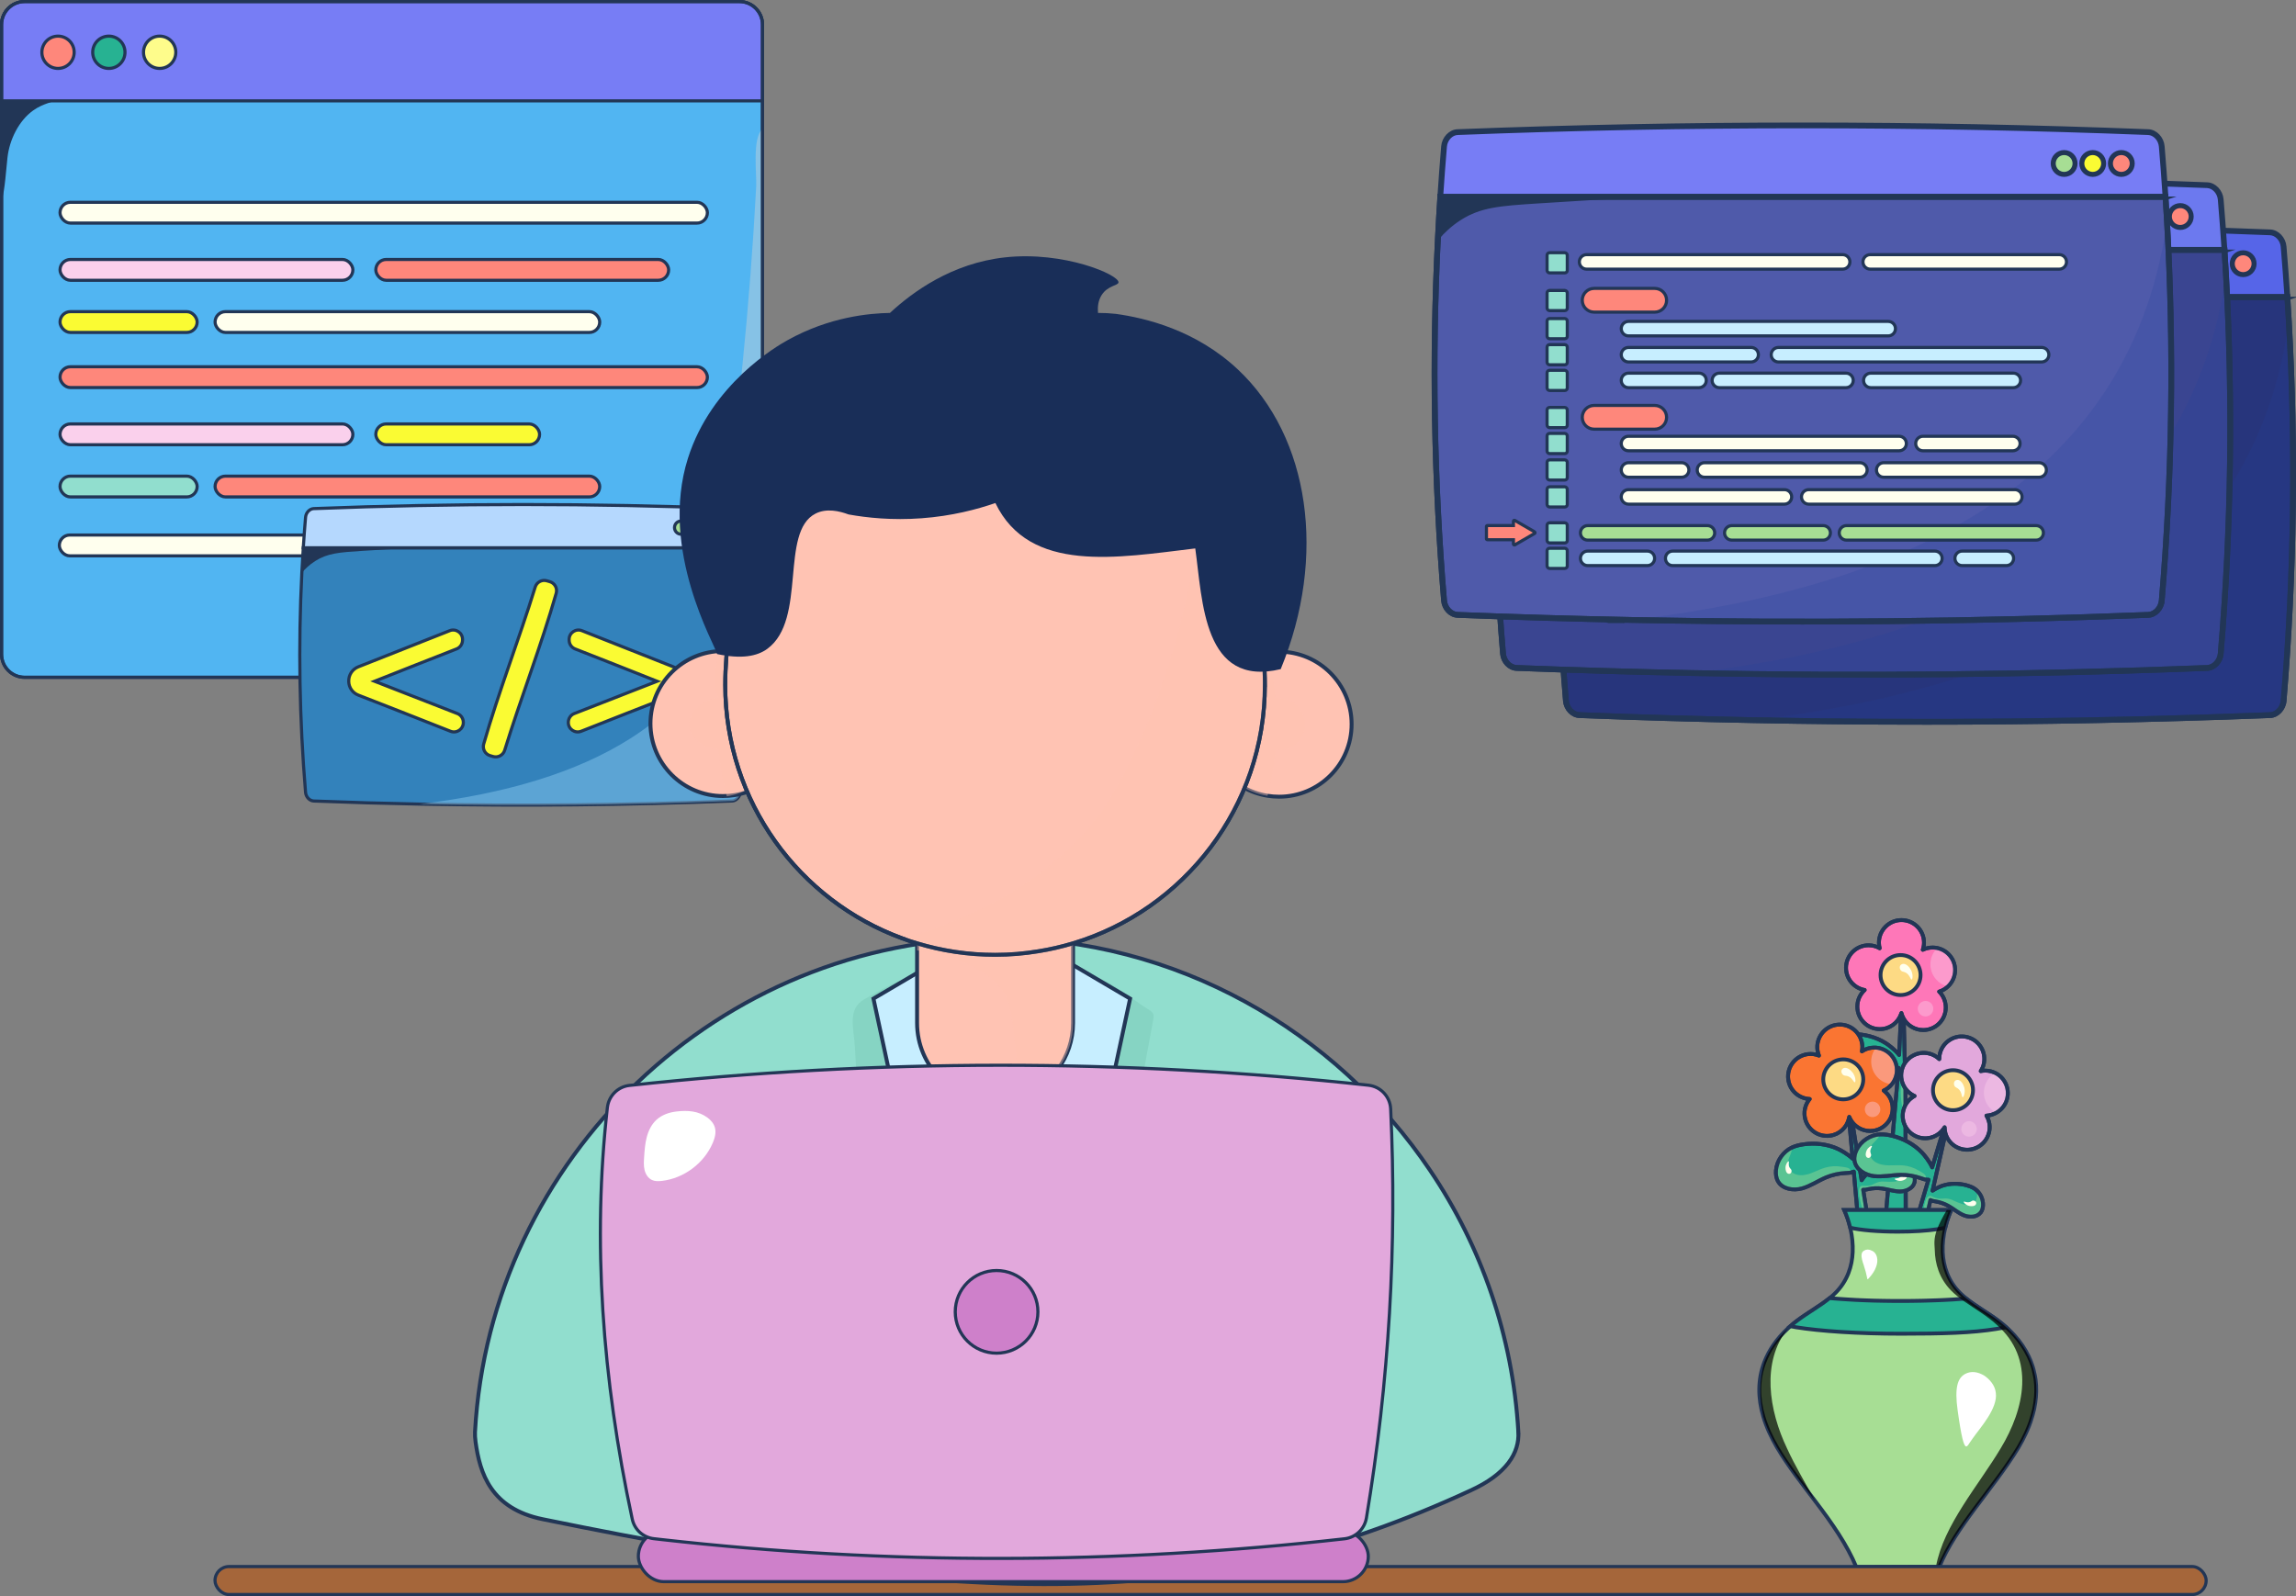 <?xml version="1.0" encoding="UTF-8"?>
<svg xmlns="http://www.w3.org/2000/svg" viewBox="0 0 2195.4 1526.34">
  <rect x="0" y="0" width="2195.4" height="1526.34" fill="#808080" stroke="none"/>
  <g style="isolation: isolate;">
    <g id="Layer_1" data-name="Layer 1">
      <g>
        <g>
          <path d="M729.07,23.55v602.08c0,12.18-9.9,22.08-22.08,22.08H23.55c-12.18,0-22.05-9.9-22.05-22.08V23.55C1.5,11.37,11.37,1.5,23.55,1.5h683.44c12.18,0,22.08,9.87,22.08,22.05Z" style="fill: #51b5f2; stroke: #223656; stroke-linecap: round; stroke-linejoin: round; stroke-width: 3px;"/>
          <path d="M729.07,123.06v502.56c0,12.18-9.9,22.08-22.08,22.08h-136.89c18.23-8.92,35.48-19.56,50.35-33.38,24.74-22.96,41.36-53.47,53.4-85,22.08-57.74,29.99-119.78,36.18-181.26,5.63-56.3,10.01-112.75,13.02-169.26.66-12.42-4.06-46.5,6.02-55.74Z" style="fill: #d6d6d4; mix-blend-mode: multiply; opacity: .4;"/>
          <g>
            <rect x="57.4" y="193.44" width="618.99" height="19.89" rx="9.94" ry="9.94" style="fill: #ffe; stroke: #223656; stroke-miterlimit: 10; stroke-width: 3px;"/>
            <rect x="57.4" y="248.13" width="280.01" height="19.89" rx="9.94" ry="9.94" style="fill: #fad0ec; stroke: #223656; stroke-linecap: round; stroke-linejoin: round; stroke-width: 3px;"/>
            <rect x="57.4" y="298.02" width="131.11" height="19.89" rx="9.94" ry="9.94" style="fill: #fafb33; stroke: #223656; stroke-linecap: round; stroke-linejoin: round; stroke-width: 3px;"/>
            <rect x="205.65" y="298.02" width="367.78" height="19.89" rx="9.94" ry="9.94" style="fill: #ffe; stroke: #223656; stroke-miterlimit: 10; stroke-width: 3px;"/>
            <rect x="359.34" y="248.13" width="280.01" height="19.89" rx="9.94" ry="9.94" style="fill: #fe877b; stroke: #223656; stroke-miterlimit: 10; stroke-width: 3px;"/>
            <rect x="57.4" y="350.72" width="618.99" height="19.89" rx="9.94" ry="9.94" style="fill: #fe877b; stroke: #223656; stroke-miterlimit: 10; stroke-width: 3px;"/>
            <rect x="57.4" y="405.41" width="280.01" height="19.89" rx="9.94" ry="9.94" style="fill: #fad0ec; stroke: #223656; stroke-linecap: round; stroke-linejoin: round; stroke-width: 3px;"/>
            <rect x="57.4" y="455.31" width="131.11" height="19.89" rx="9.94" ry="9.94" style="fill: #91dece; stroke: #223656; stroke-linecap: round; stroke-linejoin: round; stroke-width: 3px;"/>
            <rect x="205.65" y="455.31" width="367.78" height="19.89" rx="9.94" ry="9.94" style="fill: #fe877b; stroke: #223656; stroke-miterlimit: 10; stroke-width: 3px;"/>
            <rect x="359.34" y="405.41" width="156.6" height="19.89" rx="9.94" ry="9.94" style="fill: #fafb33; stroke: #223656; stroke-linecap: round; stroke-linejoin: round; stroke-width: 3px;"/>
            <rect x="56.73" y="511.64" width="429.4" height="19.89" rx="9.94" ry="9.94" style="fill: #ffe; stroke: #223656; stroke-miterlimit: 10; stroke-width: 3px;"/>
            <rect x="508.05" y="511.64" width="156.6" height="19.89" rx="9.94" ry="9.94" style="fill: #91dece; stroke: #223656; stroke-linecap: round; stroke-linejoin: round; stroke-width: 3px;"/>
          </g>
          <path d="M51.12,96.05c.26,1.82-9.38,2.4-19.44,9.6-13.88,9.93-22.63,28.22-24.51,44.89-.75,6.6-3.04,36.04-5.15,38.24-.01.01-.04.04-.07.04-1.93-.06-.45-92.94-.45-92.94,40.28-2.77,49.37-1.57,49.62.17Z" style="fill: #223656;"/>
          <path d="M729.07,23.55v72.89H1.5V23.55C1.5,11.37,11.37,1.5,23.55,1.5h683.44c12.18,0,22.08,9.87,22.08,22.05Z" style="fill: #777df5; stroke: #223656; stroke-miterlimit: 10; stroke-width: 3px;"/>
          <circle cx="55.49" cy="49.99" r="15.44" style="fill: #fe877b; stroke: #223656; stroke-miterlimit: 10; stroke-width: 3px;"/>
          <circle cx="104.08" cy="49.99" r="15.44" style="fill: #27b292; stroke: #223656; stroke-linecap: round; stroke-linejoin: round; stroke-width: 3px;"/>
          <circle cx="152.66" cy="49.99" r="15.44" style="fill: #fefc8b; stroke: #223656; stroke-linecap: round; stroke-linejoin: round; stroke-width: 3px;"/>
          <path d="M729.07,23.55v602.08c0,12.18-9.9,22.08-22.08,22.08H23.55c-12.18,0-22.05-9.9-22.05-22.08V23.55C1.5,11.37,11.37,1.5,23.55,1.5h683.44c12.18,0,22.08,9.87,22.08,22.05Z" style="fill: none; stroke: #223656; stroke-linecap: round; stroke-linejoin: round; stroke-width: 3px;"/>
        </g>
        <g>
          <g>
            <g>
              <path d="M1871.47,1039.31c-2.22,5.38-9.05,7.4-14.85,6.64-5.77-.79-11.06-3.61-16.68-5.12-4.24-1.14-8.7-1.54-13.07-1.16-1.65.15-3.41.32-4.96-.1l.16,131.68-19.51-1.87,12.81-148.18c-1.08.39-2.24.53-3.44.56-1.44.03-2.93-.15-4.37-.28-6.4-.58-12.92-.02-19.14,1.61-8.23,2.2-15.98,6.28-24.42,7.4-8.47,1.09-18.45-1.92-21.66-9.82-1.37-3.35-1.3-7.15-.52-10.71,2.05-9.06,9.21-16.82,18.1-19.58t.06-.03c3.56-1.07,7.33-1.42,11.07-1.47,11.18-.13,22.66,2.7,32.16,8.73,2.57,1.62,8.81,6.27,12.72,11.21l2.31-50.42,1.74-.68,1.72,72.61c2.7-3.11,6.56-5.94,8.21-6.98,6.5-4.08,14.37-5.98,22.02-5.88,2.57.06,5.14.31,7.59,1.06,1.14.36,2.24.84,3.29,1.41,4.48,2.52,7.91,6.98,9.04,12.04.53,2.42.56,5.02-.37,7.33Z" style="fill: #27b292; stroke: #223656; stroke-linecap: round; stroke-linejoin: round; stroke-width: 3.67px;"/>
              <path d="M1871.47,1039.31c-2.22,5.38-9.05,7.4-14.85,6.64-5.77-.79-11.06-3.61-16.68-5.12-4.24-1.14-8.7-1.54-13.07-1.16-1.65.15-3.41.32-4.96-.1l.64,26.44h-1.7c-2.28-7.28-3-13.36-3.23-17.5-.29-5.33-.54-10.87,2.38-12.53,1.5-.85,2.33.17,6.04.41,6.7.44,7.97-2.63,14.55-2.16,2.13.15,1.83.46,7.24,1.2,4.37.6,5.81.57,7.33.29,2.58-.48,4.3-1.49,5.5-2.21,2.31-1.39,2.92-2.45,3.17-3,.36-.77.46-1.49.48-2.21.1-2.84-.29-5.77-1.51-8.35,4.48,2.52,7.91,6.98,9.04,12.04.53,2.42.56,5.02-.37,7.33Z" style="fill: #a7de94; opacity: .4;"/>
              <path d="M1812.42,1019.34c.18.78-.03,1.61-.48,2.42-1.44.03-2.93-.15-4.37-.28-6.4-.58-12.92-.02-19.14,1.61-8.23,2.2-15.98,6.28-24.42,7.4-8.47,1.09-18.45-1.92-21.66-9.82-1.37-3.35-1.3-7.15-.52-10.71,2.05-9.06,9.21-16.82,18.1-19.58t.06-.03c-.34,5.26-6.06,10.25-6.37,15.99-.25,4.63,3.36,8.86,7.7,10.54s9.21,1.27,13.73.27c4.55-1.04,8.95-2.64,13.52-3.35,5.26-.83,10.74-.4,15.82,1.2,2.33.72,7.44,1.57,8.04,4.35Z" style="fill: #a7de94; opacity: .4;"/>
              <path d="M1871.47,1039.31c-2.22,5.38-9.05,7.4-14.85,6.64-5.77-.79-11.06-3.61-16.68-5.12-4.24-1.14-8.7-1.54-13.07-1.16-1.65.15-3.41.32-4.96-.1l.62,131.73-20.03-1.46,12.87-148.65c-2.36.86-5.2.53-7.81.28-6.4-.58-12.92-.02-19.14,1.61-8.23,2.2-15.98,6.28-24.42,7.4-8.47,1.09-18.45-1.92-21.66-9.82-1.37-3.35-1.3-7.15-.52-10.71,2.05-9.06,9.21-16.82,18.1-19.58,3.59-1.1,7.36-1.45,11.13-1.5,11.18-.13,22.66,2.7,32.16,8.73,2.57,1.62,8.81,6.27,12.72,11.21l2.31-50.42,1.74-.68,1.72,72.61c2.7-3.11,6.56-5.94,8.21-6.98,6.5-4.08,14.37-5.98,22.02-5.88,2.57.06,5.14.31,7.59,1.06,1.14.36,2.24.84,3.29,1.41,4.48,2.52,7.91,6.98,9.04,12.04.53,2.42.56,5.02-.37,7.33Z" style="fill: none; stroke: #223656; stroke-linecap: round; stroke-linejoin: round; stroke-width: 3.67px;"/>
              <path d="M1869.44,927.7c.02-10.41-7.32-19.06-17.1-21.12-1.4-.3-2.9-.45-4.4-.46-3.38,0-6.55.77-9.39,2.14.72-2.15,1.14-4.42,1.15-6.79.02-11.9-9.62-21.58-21.52-21.6-11.9-.02-21.55,9.62-21.57,21.52,0,1.85.23,3.68.68,5.38-3.11-1.77-6.72-2.79-10.55-2.8-11.9-.02-21.58,9.62-21.6,21.52-.02,10.62,7.68,19.45,17.81,21.24-4.28,3.94-6.99,9.56-7,15.84-.02,11.9,9.59,21.55,21.49,21.57,9.33.02,17.3-5.92,20.27-14.23.15-.36.27-.72.39-1.11.5,1.94,1.28,3.8,2.26,5.51,3.73,6.41,10.66,10.7,18.55,10.71,11.9.02,21.58-9.59,21.6-21.49.01-5.98-2.4-11.37-6.31-15.26,3.2-.98,6.08-2.71,8.44-4.95,4.16-3.91,6.78-9.47,6.79-15.63Z" style="fill: #fe77b8; stroke: #223656; stroke-linecap: round; stroke-linejoin: round; stroke-width: 3.67px;"/>
              <circle cx="1817.28" cy="932.43" r="19.13" style="fill: #fdda84; stroke: #223656; stroke-linecap: round; stroke-linejoin: round; stroke-width: 3.67px;"/>
              <path d="M1827.09,927.25c2.3,4.16,1.85,9.21.81,9.48-1.08.29-1.77-4.98-6.25-6.9-1.74-.75-3.01-.53-4.1-1.86-.91-1.11-1.49-3.03-.65-4.5.75-1.32,2.28-1.66,2.41-1.69,2.97-.61,6.25,2.71,7.78,5.48Z" style="fill: #ffe;"/>
              <path d="M1859.18,1036.03c-3.27.01-6.16-1.93-5.98-2.64.19-.75,3.59.58,6.23-1.49,1.03-.8,1.32-1.64,2.48-1.86.97-.18,2.32.11,2.93,1.1.55.89.25,1.92.22,2.01-.62,1.99-3.7,2.87-5.87,2.88Z" style="fill: #ffe;"/>
              <path d="M1751.23,1008.34c.66-3.2,3.15-5.63,3.81-5.31.69.34-1.31,3.39.18,6.4.58,1.17,1.33,1.62,1.31,2.81-.02.99-.58,2.25-1.67,2.64-.98.36-1.93-.15-2.01-.2-1.82-1.01-2.05-4.21-1.61-6.34Z" style="fill: #ffe;"/>
              <circle cx="1841.18" cy="964.61" r="7.4" style="fill: #fad0ec; opacity: .4;"/>
              <path d="M1869.44,927.7c-.01,6.16-2.62,11.72-6.79,15.63-9.66-2.2-16.85-10.89-16.83-21.23.01-6.07,2.5-11.54,6.52-15.51,9.78,2.05,17.12,10.71,17.1,21.12Z" style="fill: #fad0ec; opacity: .4;"/>
              <path d="M1869.44,927.7c.02-10.41-7.32-19.06-17.1-21.12-1.4-.3-2.9-.45-4.4-.46-3.38,0-6.55.77-9.39,2.14.72-2.15,1.14-4.42,1.15-6.79.02-11.9-9.62-21.58-21.52-21.6-11.9-.02-21.55,9.62-21.57,21.52,0,1.85.23,3.68.68,5.38-3.11-1.77-6.72-2.79-10.55-2.8-11.9-.02-21.58,9.62-21.6,21.52-.02,10.62,7.68,19.45,17.81,21.24-4.28,3.94-6.99,9.56-7,15.84-.02,11.9,9.59,21.55,21.49,21.57,9.33.02,17.3-5.92,20.27-14.23.15-.36.27-.72.39-1.11.5,1.94,1.28,3.8,2.26,5.51,3.73,6.41,10.66,10.7,18.55,10.71,11.9.02,21.58-9.59,21.6-21.49.01-5.98-2.4-11.37-6.31-15.26,3.2-.98,6.08-2.71,8.44-4.95,4.16-3.91,6.78-9.47,6.79-15.63Z" style="fill: none; stroke: #223656; stroke-linecap: round; stroke-linejoin: round; stroke-width: 3.67px;"/>
            </g>
            <g>
              <path d="M1830.59,1130.79c-1.48,5.63-7.97,8.55-13.82,8.58-5.82,0-11.44-2.09-17.21-2.82-4.36-.56-8.83-.36-13.1.61-1.61.37-3.34.78-4.93.57l4.19,26.11-9.13,1.22-4.02-44.66c-1.02.53-2.15.83-3.33,1.02-1.42.22-2.92.24-4.36.31-6.42.29-12.8,1.72-18.75,4.17-7.86,3.29-14.99,8.37-23.2,10.62-8.24,2.22-18.54.58-22.79-6.81-1.81-3.14-2.25-6.91-1.96-10.54.81-9.25,6.86-17.91,15.3-21.84t.06-.04c3.38-1.54,7.07-2.4,10.77-2.95,11.07-1.63,22.82-.37,33.04,4.32,2.76,1.26,9.57,5.02,14.11,9.39l-4.5-50.27,1.63-.91,11.48,71.72c2.25-3.44,5.7-6.77,7.19-8.02,5.89-4.92,13.43-7.86,21.03-8.79,2.56-.28,5.14-.39,7.67.03,1.17.2,2.33.53,3.45.96,4.78,1.89,8.78,5.85,10.58,10.71.86,2.33,1.23,4.9.62,7.31Z" style="fill: #27b292; stroke: #223656; stroke-linecap: round; stroke-linejoin: round; stroke-width: 3.67px;"/>
              <path d="M1830.59,1130.79c-1.48,5.63-7.97,8.55-13.82,8.58-5.82,0-11.44-2.09-17.21-2.82-4.36-.56-8.83-.36-13.1.61-1.61.37-3.34.78-4.93.57l4.19,26.11-1.69.23c-3.24-6.91-4.77-12.83-5.55-16.91-1.01-5.24-2-10.69.67-12.74,1.37-1.05,2.33-.15,6.04-.4,6.69-.46,7.55-3.68,14.13-4.1,2.13-.14,1.88.21,7.34.22,4.41,0,5.84-.22,7.3-.7,2.49-.82,4.06-2.06,5.15-2.93,2.1-1.69,2.56-2.82,2.74-3.4.25-.81.25-1.54.18-2.26-.29-2.83-1.06-5.68-2.62-8.07,4.78,1.89,8.78,5.85,10.58,10.71.86,2.33,1.23,4.9.62,7.31Z" style="fill: #a7de94; opacity: .4;"/>
              <path d="M1769.39,1118.96c.28.75.18,1.6-.15,2.46-1.42.22-2.92.24-4.36.31-6.42.29-12.8,1.72-18.75,4.17-7.86,3.29-14.99,8.37-23.2,10.62-8.24,2.22-18.54.58-22.79-6.81-1.81-3.14-2.25-6.91-1.96-10.54.81-9.25,6.86-17.91,15.3-21.84t.06-.04c.37,5.26-4.63,10.97-4.16,16.7.38,4.63,4.52,8.32,9.04,9.41s9.3.02,13.64-1.59c4.37-1.64,8.51-3.83,12.95-5.14,5.11-1.53,10.59-1.84,15.83-.94,2.41.4,7.59.55,8.55,3.23Z" style="fill: #a7de94; opacity: .4;"/>
              <path d="M1830.59,1130.79c-1.48,5.63-7.97,8.55-13.82,8.58-5.82,0-11.44-2.09-17.21-2.82-4.36-.56-8.83-.36-13.1.61-1.61.37-3.34.78-4.93.57l4.19,26.11-9.13,1.22-4.02-44.66c-2.23,1.17-5.09,1.22-7.7,1.33-6.42.29-12.8,1.72-18.75,4.17-7.86,3.29-14.99,8.37-23.2,10.62-8.24,2.22-18.54.58-22.79-6.81-1.81-3.14-2.25-6.91-1.96-10.54.81-9.25,6.86-17.91,15.3-21.84,3.41-1.57,7.1-2.43,10.82-2.99,11.07-1.63,22.82-.37,33.04,4.32,2.76,1.26,9.57,5.02,14.11,9.39l-4.5-50.27,1.63-.91,11.48,71.72c2.25-3.44,5.7-6.77,7.19-8.02,5.89-4.92,13.43-7.86,21.03-8.79,2.56-.28,5.14-.39,7.67.03,1.17.2,2.33.53,3.45.96,4.78,1.89,8.78,5.85,10.58,10.71.86,2.33,1.23,4.9.62,7.31Z" style="fill: none; stroke: #223656; stroke-linecap: round; stroke-linejoin: round; stroke-width: 3.67px;"/>
              <path d="M1813.55,1020.47c-1.38-10.31-9.82-17.9-19.78-18.62-1.43-.11-2.93-.06-4.42.14-3.35.45-6.39,1.64-9.02,3.38.43-2.23.54-4.54.22-6.88-1.58-11.8-12.44-20.09-24.23-18.51-11.8,1.58-20.06,12.43-18.48,24.23.25,1.84.73,3.61,1.4,5.24-3.32-1.34-7.04-1.86-10.83-1.35-11.8,1.58-20.09,12.44-18.51,24.23,1.41,10.52,10.23,18.24,20.51,18.64-3.71,4.48-5.64,10.41-4.8,16.63,1.58,11.8,12.4,20.06,24.2,18.48,9.25-1.24,16.34-8.19,18.17-16.83.1-.38.17-.75.24-1.15.76,1.86,1.78,3.59,2.98,5.15,4.55,5.85,12,9.16,19.82,8.12,11.8-1.58,20.09-12.41,18.51-24.2-.79-5.93-3.91-10.94-8.31-14.27,3.04-1.4,5.66-3.5,7.7-6.04,3.6-4.43,5.44-10.29,4.62-16.4Z" style="fill: #fa7532; stroke: #223656; stroke-linecap: round; stroke-linejoin: round; stroke-width: 3.67px;"/>
              <circle cx="1762.5" cy="1032.19" r="19.13" style="fill: #fdda84; stroke: #223656; stroke-linecap: round; stroke-linejoin: round; stroke-width: 3.67px;"/>
              <path d="M1771.52,1025.73c2.84,3.81,3.07,8.88,2.08,9.29-1.04.43-2.42-4.7-7.13-6-1.83-.5-3.05-.12-4.32-1.29-1.06-.98-1.88-2.8-1.25-4.38.56-1.41,2.04-1.95,2.16-2,2.86-1,6.56,1.84,8.45,4.38Z" style="fill: #ffe;"/>
              <path d="M1817.97,1129.2c-3.23.45-6.36-1.09-6.28-1.81.08-.77,3.63.09,5.97-2.31.91-.94,1.08-1.8,2.21-2.17.94-.31,2.31-.21,3.05.69.66.81.5,1.87.49,1.96-.34,2.06-3.28,3.34-5.43,3.64Z" style="fill: #ffe;"/>
              <path d="M1707.27,1116.3c.22-3.26,2.37-6.01,3.06-5.78.73.24-.84,3.54,1.04,6.32.73,1.08,1.54,1.43,1.67,2.6.11.98-.27,2.31-1.3,2.84-.92.48-1.93.11-2.02.07-1.94-.76-2.6-3.89-2.45-6.06Z" style="fill: #ffe;"/>
              <circle cx="1790.52" cy="1060.86" r="7.4" style="fill: #fad0ec; opacity: .4;"/>
              <path d="M1813.55,1020.47c.82,6.11-1.02,11.96-4.62,16.4-9.86-.88-18.16-8.52-19.53-18.78-.81-6.02.93-11.77,4.37-16.24,9.96.72,18.4,8.31,19.78,18.62Z" style="fill: #fad0ec; opacity: .4;"/>
              <path d="M1813.55,1020.47c-1.38-10.31-9.82-17.9-19.78-18.62-1.43-.11-2.93-.06-4.42.14-3.35.45-6.39,1.64-9.02,3.38.43-2.23.54-4.54.22-6.88-1.58-11.8-12.44-20.09-24.23-18.51-11.8,1.58-20.06,12.43-18.48,24.23.25,1.84.73,3.61,1.4,5.24-3.32-1.34-7.04-1.86-10.83-1.35-11.8,1.58-20.09,12.44-18.51,24.23,1.41,10.52,10.23,18.24,20.51,18.64-3.71,4.48-5.64,10.41-4.8,16.63,1.58,11.8,12.4,20.06,24.2,18.48,9.25-1.24,16.34-8.19,18.17-16.83.1-.38.17-.75.24-1.15.76,1.86,1.78,3.59,2.98,5.15,4.55,5.85,12,9.16,19.82,8.12,11.8-1.58,20.09-12.41,18.51-24.2-.79-5.93-3.91-10.94-8.31-14.27,3.04-1.4,5.66-3.5,7.7-6.04,3.6-4.43,5.44-10.29,4.62-16.4Z" style="fill: none; stroke: #223656; stroke-linecap: round; stroke-linejoin: round; stroke-width: 3.67px;"/>
            </g>
            <g>
              <path d="M1893.98,1159.39c-3.47,4.68-10.57,4.98-16.02,2.83-5.4-2.17-9.85-6.19-14.93-9.02-3.84-2.14-8.06-3.61-12.39-4.31-1.63-.26-3.39-.52-4.79-1.3l-5.81,25.8-8.93-2.26,12.87-42.95c-1.14.11-2.31-.03-3.47-.29-1.4-.32-2.8-.86-4.17-1.33-6.06-2.12-12.52-3.17-18.96-3.1-8.52.13-17.03,2.2-25.48,1.24-8.48-1-17.43-6.35-18.62-14.8-.51-3.58.48-7.25,2.1-10.51,4.19-8.29,13.03-14.07,22.32-14.59t.07-.01c3.71-.17,7.46.4,11.09,1.26,10.88,2.6,21.32,8.14,29.07,16.3,2.1,2.2,7.02,8.22,9.61,13.97l14.51-48.34,1.85-.24-16,70.85c3.37-2.36,7.81-4.16,9.66-4.78,7.3-2.38,15.39-2.31,22.79-.34,2.48.69,4.91,1.55,7.11,2.88,1.01.63,1.97,1.36,2.84,2.17,3.73,3.54,5.97,8.7,5.84,13.88-.07,2.48-.68,5.01-2.14,7.01Z" style="fill: #27b292; stroke: #223656; stroke-linecap: round; stroke-linejoin: round; stroke-width: 3.67px;"/>
              <path d="M1893.98,1159.39c-3.47,4.68-10.57,4.98-16.02,2.83-5.4-2.17-9.85-6.19-14.93-9.02-3.84-2.14-8.06-3.61-12.39-4.31-1.63-.26-3.39-.52-4.79-1.3l-5.81,25.8-1.65-.42c-.44-7.62.34-13.68,1.13-17.76,1.01-5.24,2.12-10.67,5.36-11.58,1.66-.46,2.22.73,5.76,1.87,6.39,2.06,8.37-.61,14.64,1.44,2.03.66,1.67.89,6.73,2.93,4.09,1.64,5.5,1.97,7.04,2.06,2.62.16,4.53-.4,5.87-.81,2.58-.78,3.43-1.66,3.81-2.14.53-.66.81-1.33,1.01-2.03.78-2.73,1.12-5.67.57-8.46,3.73,3.54,5.97,8.7,5.84,13.88-.07,2.48-.68,5.01-2.14,7.01Z" style="fill: #a7de94; opacity: .4;"/>
              <path d="M1841.56,1125.65c-.02.8-.42,1.56-1.06,2.23-1.4-.32-2.8-.86-4.17-1.33-6.06-2.12-12.52-3.17-18.96-3.1-8.52.13-17.03,2.2-25.48,1.24-8.48-1-17.43-6.35-18.62-14.8-.51-3.58.48-7.25,2.1-10.51,4.19-8.29,13.03-14.07,22.32-14.59t.07-.01c-1.61,5.02-8.37,8.46-10.07,13.96-1.37,4.44,1.11,9.41,4.9,12.1s8.62,3.48,13.25,3.6c4.66.1,9.32-.39,13.93.04,5.31.48,10.51,2.23,15.05,5.01,2.09,1.27,6.84,3.33,6.74,6.18Z" style="fill: #a7de94; opacity: .4;"/>
              <path d="M1893.98,1159.39c-3.47,4.68-10.57,4.98-16.02,2.83-5.4-2.17-9.85-6.19-14.93-9.02-3.84-2.14-8.06-3.61-12.39-4.31-1.63-.26-3.39-.52-4.79-1.3l-5.81,25.8-8.93-2.26,12.87-42.95c-2.5.26-5.18-.75-7.64-1.62-6.06-2.12-12.52-3.17-18.96-3.1-8.52.13-17.03,2.2-25.48,1.24-8.48-1-17.43-6.35-18.62-14.8-.51-3.58.48-7.25,2.1-10.51,4.19-8.29,13.03-14.07,22.32-14.59,3.75-.19,7.49.38,11.16,1.25,10.88,2.6,21.32,8.14,29.07,16.3,2.1,2.2,7.02,8.22,9.61,13.97l14.51-48.34,1.85-.24-16,70.85c3.37-2.36,7.81-4.16,9.66-4.78,7.3-2.38,15.39-2.31,22.79-.34,2.48.69,4.91,1.55,7.11,2.88,1.01.63,1.97,1.36,2.84,2.17,3.73,3.54,5.97,8.7,5.84,13.88-.07,2.48-.68,5.01-2.14,7.01Z" style="fill: none; stroke: #223656; stroke-linecap: round; stroke-linejoin: round; stroke-width: 3.67px;"/>
              <path d="M1919.17,1050.64c2.55-10.09-2.46-20.27-11.44-24.64-1.29-.63-2.7-1.15-4.15-1.51-3.28-.83-6.54-.85-9.63-.21,1.22-1.91,2.19-4.01,2.77-6.3,2.92-11.54-4.08-23.27-15.62-26.19-11.54-2.92-23.24,4.09-26.16,15.62-.45,1.8-.67,3.62-.65,5.39-2.58-2.47-5.84-4.35-9.55-5.28-11.54-2.92-23.27,4.08-26.19,15.62-2.6,10.29,2.71,20.74,12.11,24.93-5.11,2.78-9.1,7.57-10.64,13.66-2.92,11.54,4.06,23.24,15.6,26.15,9.05,2.29,18.22-1.53,23.13-8.87.23-.31.44-.63.65-.98.02,2.01.32,4,.85,5.89,2.05,7.12,7.73,12.97,15.39,14.9,11.54,2.92,23.26-4.05,26.18-15.59,1.47-5.8.44-11.61-2.41-16.34,3.34-.17,6.55-1.15,9.39-2.75,4.99-2.78,8.88-7.53,10.39-13.51Z" style="fill: #e2a8dc; stroke: #223656; stroke-linecap: round; stroke-linejoin: round; stroke-width: 3.67px;"/>
              <circle cx="1867.42" cy="1042.55" r="19.13" style="fill: #fdda84; stroke: #223656; stroke-linecap: round; stroke-linejoin: round; stroke-width: 3.67px;"/>
              <path d="M1878.2,1039.9c1.22,4.59-.45,9.38-1.52,9.39-1.12.01-.5-5.27-4.39-8.22-1.51-1.15-2.79-1.25-3.53-2.8-.62-1.3-.7-3.3.46-4.53,1.05-1.1,2.61-1.06,2.75-1.05,3.03.13,5.4,4.15,6.22,7.21Z" style="fill: #ffe;"/>
              <path d="M1882.86,1153.22c-3.17-.78-5.5-3.37-5.16-4.02.36-.68,3.34,1.44,6.4.07,1.19-.53,1.68-1.27,2.86-1.2.99.06,2.22.67,2.58,1.78.32.99-.23,1.92-.28,2-1.08,1.78-4.28,1.89-6.4,1.36Z" style="fill: #ffe;"/>
              <path d="M1784.88,1100.09c1.42-2.94,4.43-4.7,4.99-4.23.59.49-2.09,2.97-1.38,6.25.28,1.27.9,1.9.59,3.04-.26.95-1.11,2.04-2.27,2.16-1.04.11-1.84-.62-1.9-.68-1.52-1.42-.97-4.58-.02-6.54Z" style="fill: #ffe;"/>
              <circle cx="1882.77" cy="1079.57" r="7.4" style="fill: #fad0ec; opacity: .4;"/>
              <path d="M1919.17,1050.64c-1.51,5.97-5.4,10.73-10.39,13.51-8.83-4.48-13.69-14.66-11.15-24.69,1.49-5.89,5.24-10.58,10.1-13.46,8.98,4.37,14,14.55,11.44,24.64Z" style="fill: #fad0ec; opacity: .4;"/>
              <path d="M1919.17,1050.64c2.55-10.09-2.46-20.27-11.44-24.64-1.29-.63-2.7-1.15-4.15-1.51-3.28-.83-6.54-.85-9.63-.21,1.22-1.91,2.19-4.01,2.77-6.3,2.92-11.54-4.08-23.27-15.62-26.19-11.54-2.92-23.24,4.09-26.16,15.62-.45,1.8-.67,3.62-.65,5.39-2.58-2.47-5.84-4.35-9.55-5.28-11.54-2.92-23.27,4.08-26.19,15.62-2.6,10.29,2.71,20.74,12.11,24.93-5.11,2.78-9.1,7.57-10.64,13.66-2.92,11.54,4.06,23.24,15.6,26.15,9.05,2.29,18.22-1.53,23.13-8.87.23-.31.44-.63.65-.98.02,2.01.32,4,.85,5.89,2.05,7.12,7.73,12.97,15.39,14.9,11.54,2.92,23.26-4.05,26.18-15.59,1.47-5.8.44-11.61-2.41-16.34,3.34-.17,6.55-1.15,9.39-2.75,4.99-2.78,8.88-7.53,10.39-13.51Z" style="fill: none; stroke: #223656; stroke-linecap: round; stroke-linejoin: round; stroke-width: 3.67px;"/>
            </g>
          </g>
          <g>
            <path d="M1946.1,1341.56c-.56,3.9-1.39,7.8-2.54,11.66-.6,2.23-1.31,4.45-2.07,6.68-.42,1.18-.84,2.38-1.32,3.55-.91,2.37-1.94,4.75-3.01,7.08-2.11,4.68-4.59,9.29-7.23,13.8-23.97,39.51-60.34,75.96-75.51,113.9-.04,0-.08.04-.1.06h0s-.27.1-.39.14c-.1.04-.13.08-.22.08,0,0-.07.04-.1.04-.07.04-.13.06-.2.08-.2.08-.39.15-.59.2-.59.2-1.22.38-1.91.55-.39.1-.79.2-1.22.3-.12.06-.29.08-.43.1-.09,0-.19.04-.31.08-.24.06-.5.1-.74.16-.19.04-.35.08-.56.1-.12.04-.31.08-.45.08-.17.04-.33.08-.52.1-.17.04-.35.08-.54.1-.04,0-.09,0-.11,0-.12.03-.29.06-.42.08-.09,0-.19.04-.3.06-.28.06-.54.08-.84.14-.19.04-.38.08-.58.08-.47.08-.91.16-1.37.22-.19.04-.37.06-.56.08-.16,0-.32.04-.49.06-.19.04-.42.08-.62.08-.42.06-.86.1-1.27.16-.44.06-.87.1-1.31.16-.23,0-.46.06-.67.08-1.12.12-2.29.26-3.48.34-.48.06-.95.08-1.44.12-.23.04-.48.04-.68.06-.29,0-.59.06-.89.08-.66.06-1.27.08-1.93.12-.32,0-.66.06-.98.06-.27,0-.5.06-.77.06-.27,0-.5.04-.75.04-.25,0-.48.04-.75.06-.02,0-.05,0-.07,0-.29,0-.61,0-.88.04-.86.04-1.76.08-2.64.08-.47,0-.92.04-1.4.06-.27,0-.54,0-.81,0-.29,0-.54,0-.83,0h-.86c-.54,0-1.11.04-1.67.04-1.69,0-3.38,0-5.07,0-.85,0-1.69,0-2.52-.04-.29,0-.54,0-.83,0-.29,0-.63,0-.95-.04-.23,0-.45,0-.68,0-.29,0-.54-.04-.84-.04-.32,0-.65-.04-1.02-.06h-.09c-.29,0-.61,0-.9-.04-.61,0-1.24-.06-1.83-.08-.2,0-.4,0-.59,0-.52-.04-1.02-.08-1.52-.08-.32,0-.66-.04-.96-.08-.34,0-.68-.04-1.04-.06-.59-.06-1.2-.08-1.8-.14-.66-.06-1.32-.1-1.98-.16-.25-.04-.5-.07-.75-.08-.32-.05-.66-.08-.96-.1-.55-.06-1.1-.1-1.65-.16-.3-.04-.56-.08-.85-.1-.3-.04-.55-.08-.85-.08-.44-.06-.88-.12-1.32-.18-.21,0-.41-.06-.62-.08-.14,0-.3-.04-.46-.06-.16-.02-.31-.06-.44-.08-.12,0-.23-.04-.32-.04-.81-.12-1.61-.26-2.35-.38-.16-.04-.35-.08-.52-.1-.56-.08-1.1-.2-1.67-.3-.11,0-.26-.06-.38-.08-.24-.06-.47-.08-.69-.14-.15-.04-.31-.08-.43-.1-.4-.08-.81-.15-1.17-.26-.1-.04-.17-.06-.27-.08-.12-.04-.24-.06-.33-.08-.07,0-.11,0-.19-.06-.67-.16-1.27-.34-1.84-.52-.09,0-.17-.04-.24-.08-.31-.08-.64-.22-.91-.3-8.72-21-23.01-41.59-38.88-62.45-12.74-16.9-26.29-34.01-36.78-51.75-5.62-9.59-10.28-19.63-13.29-29.83,0,0,0-.05,0-.06-5.15-17.37-5.35-35.17,1.03-51.73,4.39-11.52,11.88-22.44,22.44-32.24.8-.76,1.64-1.5,2.5-2.24t0,0c2.14-1.86,4.37-3.66,6.72-5.41,9.98-7.49,21.61-13.88,30.84-21.43h0c1.03-.86,2.05-1.71,3.02-2.59.94-.81,1.8-1.67,2.65-2.52,11.5-11.61,15.74-25.66,16.32-38.84.32-7.68-.53-15.18-2.13-22.28-.08-.38-.16-.75-.25-1.09-1.45-6-3.4-11.69-5.7-16.91,34.09,0,68.18,0,102.27,0-.39.9-.77,1.83-1.14,2.76-.46,1.07-.89,2.18-1.29,3.3-1.28,3.46-2.36,7.1-3.26,10.85-1.76,7.41-2.74,15.26-2.41,23.34.58,13.2,4.82,27.26,16.32,38.84,1.91,1.92,3.98,3.75,6.19,5.51,9.15,7.38,20.54,13.67,30.35,21.03,2.76,2.09,5.4,4.22,7.86,6.45.97.84,1.88,1.71,2.79,2.58.91.86,1.8,1.77,2.65,2.65.85.9,1.68,1.78,2.5,2.69,5.69,6.32,10.2,13.07,13.53,20.06,1.45,2.99,2.63,6.04,3.64,9.12.33,1.03.63,2.08.92,3.1.55,2.08,1.03,4.15,1.42,6.25h0c.18.99.32,1.95.49,2.93.08.3.12.63.14.92.92,7.26.78,14.63-.33,22.01,0,0,0,.01,0,.02Z" style="fill: #a7de94; stroke: #223656; stroke-miterlimit: 10; stroke-width: 3.67px;"/>
            <path d="M1854.29,1498.25s0,.04-.01.06c-1.92,4.48-3.54,9.41-5.02,13.88-21.18,5-49.67,4.17-69.46-.35-1.46-4.41-3.1-8.85-4.95-13.29,25.38-.09,50.79-.18,76.24-.28,1.07,0,2.13,0,3.2,0,0,0,0-.01,0-.02Z" style="fill: #27b292; stroke: #223656; stroke-miterlimit: 10; stroke-width: 3.67px;"/>
            <path d="M1918.22,1269.24s-9.15,1.6-9.19,1.6c-23.67,3.79-50.73,4.59-91.32,4.59-40.63,0-76.98-2.42-100.5-6.19-1.8-.35-3.59-.69-5.37-1.04,2.14-1.86,4.36-3.66,6.69-5.41,9.99-7.49,21.62-13.88,30.87-21.43.94.08,1.9.16,2.84.25.94.09,1.91.17,2.82.23.74.06,1.45.11,2.17.17,1.91.13,3.83.27,5.77.4,1.74.13,3.53.21,5.27.33,1.01.06,2.01.1,3.01.17.95.06,1.9.1,2.84.17,1.47.06,2.93.15,4.46.21.58.02,1.18.04,1.78.08,1.81.08,3.63.15,5.47.21.98.02,1.99.06,3,.1,1.01.02,2.02.06,3.03.1.89.02,1.82.04,2.74.06.67.01,1.35.03,2.02.04.95.04,1.91.04,2.86.06.84,0,1.64.04,2.48.04,2.45.04,4.97.06,7.49.1h15.24c1.71,0,3.35-.02,5-.06.83,0,1.68,0,2.48-.04.84,0,1.65-.02,2.48-.04.81,0,1.62-.02,2.43-.04,1.39-.02,2.77-.06,4.13-.1,3.46-.1,6.86-.21,10.23-.33,1.55-.06,3.11-.12,4.63-.19.75-.02,1.52-.08,2.3-.1.95-.05,1.9-.1,2.84-.15,1.92-.11,3.85-.21,5.71-.31.89-.04,1.78-.1,2.63-.17.66-.05,1.35-.08,2-.15,1.43-.09,2.83-.19,4.26-.29,1.4-.1,2.8-.21,4.16-.33,9.15,7.36,20.53,13.67,30.35,21.03,2.77,2.09,5.4,4.22,7.83,6.45.02,0,.04-.01.06-.02Z" style="fill: #27b292; stroke: #223656; stroke-miterlimit: 10; stroke-width: 3.67px;"/>
            <path d="M1865.73,1157.15c-.39.89-.77,1.83-1.14,2.76-.48,1.07-.9,2.18-1.29,3.3-1.27,3.46-2.36,7.11-3.26,10.85-2.27.54-4.9,1.01-7.85,1.45-9.71,1.45-22.94,2.32-37.53,2.32-19.1,0-35.85-1.51-45.52-3.79-1.45-6-3.4-11.69-5.7-16.91h102.27s0,.01,0,.02Z" style="fill: #27b292; stroke: #223656; stroke-miterlimit: 10; stroke-width: 3.67px;"/>
            <g style="mix-blend-mode: soft-light; opacity: .7;">
              <path d="M1946.1,1341.56c-.56,3.9-1.39,7.8-2.54,11.66-.6,2.25-1.31,4.45-2.07,6.68-.42,1.18-.84,2.38-1.32,3.55-.91,2.37-1.91,4.73-3.01,7.08-2.11,4.68-4.59,9.29-7.23,13.8-23.97,39.51-60.34,75.96-75.51,113.9-.04,0-.08.04-.1.06,0-.02,0-.04.01-.06h-3.2c7.25-39.92,40.64-77.59,61.87-113.15,22.9-37.7,33.26-86.01-3.69-118.16-2.44-2.22-5.02-4.35-7.79-6.44-9.72-7.36-20.95-13.66-29.98-21.01-2.17-1.76-4.2-3.58-6.08-5.5-11.27-11.6-15.22-25.64-15.46-38.78-.14-4.51-1.37-10.2,2.23-19.69,1.84-4.98,4.95-11.02,9.27-18.38h4.26c-.4.89-.77,1.83-1.14,2.76-.45,1.07-.89,2.18-1.29,3.3-1.27,3.46-2.36,7.1-3.25,10.85-1.76,7.4-2.74,15.26-2.4,23.34.59,13.2,4.82,27.26,16.32,38.84,1.91,1.92,3.99,3.75,6.19,5.51,9.16,7.38,20.54,13.67,30.35,21.03,2.77,2.09,5.4,4.22,7.86,6.45.97.85,1.88,1.71,2.79,2.58.91.87,1.8,1.76,2.65,2.65.86.89,1.68,1.78,2.5,2.69,5.71,6.33,10.24,13.07,13.53,20.06,1.48,2.99,2.68,6.04,3.64,9.12.33,1.03.63,2.07.92,3.1.55,1.99.98,3.98,1.38,5.97,0,.08.04.19.08.28h0c.18.98.32,1.95.49,2.93.08.3.12.62.14.92.95,7.26.78,14.64-.33,22.01-.03.01-.06.03-.1.04Z"/>
            </g>
            <g style="mix-blend-mode: soft-light; opacity: .7;">
              <path d="M1736.06,1436.08c-12.74-16.9-26.29-34.01-36.79-51.75-5.65-9.56-10.3-19.62-13.29-29.81,0-.02,0-.05,0-.06-3.99-17.37-4.02-35.17,1.02-51.73,4.39-11.52,11.88-22.44,22.44-32.25-25.49,32.06-18.07,78.28-.7,114.61,7.52,16.54,17.8,33.52,27.29,50.98,0,0,.02,0,.03,0Z"/>
            </g>
          </g>
          <path d="M1897.44,1315.58c4.94,3.32,10.28,9.28,10.94,16.49,1.01,7.19-2.68,15.61-7.62,23.44-4.92,7.83-11.09,15.07-14.52,20.07-3.74,5.03-4.74,7.84-6.38,7.61-2.09-.56-4.41-8.51-7.99-34.42-3.06-21.84-.05-31.04,7.28-34.93,5.61-2.94,11.89-2.14,18.29,1.73Z" style="fill: #fff;"/>
          <path d="M1789.62,1195.93c5.47,2.11,6.79,9.4,4.17,15.8-2.19,6.45-8.33,12-7.82,11.72-.92-.12-.49-3.42-3.9-13.59-3.03-8.58-2.73-12.1.24-13.89,2.28-1.35,4.84-1.37,7.3-.04Z" style="fill: #fff;"/>
        </g>
        <rect x="205.59" y="1498.08" width="1903.9" height="26.76" rx="13.38" ry="13.38" style="fill: #a5663a; stroke: #223656; stroke-miterlimit: 10; stroke-width: 3px;"/>
        <g>
          <g>
            <g>
              <path d="M2183.55,670.18c-.61,7.28-6.4,13.4-12.87,13.66-164.52,6.42-329.03,8.04-493.55,4.87-55.65-1.07-111.3-2.69-166.94-4.87-6.48-.26-12.26-6.37-12.87-13.66-9.7-115.6-11.66-231.19-5.86-346.79.65-13.12,1.41-26.24,2.27-39.36v-.02l.32.02h693.11c.52,7.83.99,15.66,1.43,23.49,6.81,120.89,5.13,241.77-5.02,362.66Z" style="fill: #3382bb; stroke: #223656; stroke-miterlimit: 10; stroke-width: 3px;"/>
              <path d="M2183.55,670.18c-.61,7.28-6.4,13.4-12.87,13.66-164.52,6.42-329.03,8.04-493.55,4.87-55.65-1.07-111.3-2.69-166.94-4.87-6.48-.26-12.26-6.37-12.87-13.66-9.7-115.6-11.66-231.19-5.86-346.79.65-13.12,1.41-26.24,2.27-39.36v-.02l.32.02h693.11c.52,7.83.99,15.66,1.43,23.49,6.81,120.89,5.13,241.77-5.02,362.66Z" style="fill: #27357c; stroke: #223656; stroke-miterlimit: 10; stroke-width: 3px;"/>
              <path d="M1839.8,691.52c-54.38,0-108.65-.52-162.7-1.56-55.49-1.07-111.67-2.71-166.97-4.87-7.1-.28-13.41-6.92-14.07-14.8-9.67-115.14-11.64-231.87-5.87-346.95.65-13.15,1.42-26.4,2.27-39.38l.08-1.23,1.56.07h694.21s.08,1.17.08,1.17c.5,7.53.98,15.44,1.43,23.51,6.78,120.38,5.09,242.45-5.02,362.83-.66,7.88-6.97,14.52-14.07,14.8-109.71,4.28-220.5,6.43-330.93,6.43ZM1494.88,285.28c-.82,12.59-1.56,25.43-2.19,38.18-5.77,114.97-3.8,231.59,5.86,346.62.56,6.67,5.8,12.28,11.68,12.51,55.28,2.16,111.44,3.8,166.92,4.87,163.75,3.16,329.78,1.52,493.48-4.87,5.88-.23,11.12-5.84,11.68-12.51h0c10.1-120.26,11.79-242.22,5.02-362.48-.43-7.65-.88-15.15-1.35-22.31h-691.09Z" style="fill: #223656; stroke: #223656; stroke-miterlimit: 10; stroke-width: 3px;"/>
            </g>
            <g>
              <path d="M2187.14,284.03h-693.11l-.32-.02c1.05-16.06,2.25-32.11,3.6-48.16.61-7.28,6.4-13.4,12.87-13.66,220.17-8.59,440.33-8.59,660.5,0,6.48.26,12.26,6.38,12.87,13.66,1.35,16.06,2.55,32.12,3.59,48.18Z" style="fill: #5665e8; stroke: #223656; stroke-miterlimit: 10; stroke-width: 3px;"/>
              <path d="M2188.48,285.28l-694.84-.02-1.26-.07.08-1.26c1.04-15.97,2.26-32.18,3.6-48.18.66-7.88,6.97-14.52,14.07-14.81,219.17-8.55,441.43-8.55,660.59,0,7.1.29,13.41,6.93,14.07,14.81,1.35,16.11,2.56,32.32,3.59,48.2l.09,1.33ZM1840.43,217.03c-110.34,0-220.63,2.14-330.2,6.41-5.88.24-11.12,5.85-11.68,12.52-1.31,15.55-2.49,31.3-3.51,46.83h690.76c-1.01-15.44-2.19-31.19-3.5-46.83-.56-6.67-5.8-12.28-11.68-12.52-109.54-4.27-219.88-6.41-330.19-6.41Z" style="fill: #223656; stroke: #223656; stroke-miterlimit: 10; stroke-width: 3px;"/>
            </g>
            <g style="mix-blend-mode: multiply; opacity: .19;">
              <path d="M2183.55,670.18c-.61,7.28-6.4,13.4-12.87,13.66-164.52,6.42-329.03,8.04-493.55,4.87,136.03-16.23,248.26-49.85,332.96-103.62,97.85-62.1,158.96-151.08,177.55-271.16.33-2.12.65-4.26.94-6.41,6.81,120.89,5.13,241.77-5.02,362.66Z" style="fill: #21409a;"/>
            </g>
            <g>
              <g>
                <circle cx="2090.22" cy="252.18" r="10.44" style="fill: #a7de94; stroke: #223656; stroke-miterlimit: 10; stroke-width: 3px;"/>
                <path d="M2090.22,263.51c-6.25,0-11.33-5.08-11.33-11.33s5.08-11.33,11.33-11.33,11.33,5.08,11.33,11.33-5.08,11.33-11.33,11.33ZM2090.22,242.62c-5.27,0-9.55,4.29-9.55,9.55s4.29,9.55,9.55,9.55,9.55-4.29,9.55-9.55-4.29-9.55-9.55-9.55Z" style="fill: #223656; stroke: #223656; stroke-miterlimit: 10; stroke-width: 3px;"/>
              </g>
              <g>
                <circle cx="2117.56" cy="252.18" r="10.44" style="fill: #fafb33; stroke: #223656; stroke-miterlimit: 10; stroke-width: 3px;"/>
                <path d="M2117.56,263.51c-6.25,0-11.33-5.08-11.33-11.33s5.08-11.33,11.33-11.33,11.33,5.08,11.33,11.33-5.08,11.33-11.33,11.33ZM2117.56,242.62c-5.27,0-9.55,4.29-9.55,9.55s4.29,9.55,9.55,9.55,9.55-4.29,9.55-9.55-4.29-9.55-9.55-9.55Z" style="fill: #223656; stroke: #223656; stroke-miterlimit: 10; stroke-width: 3px;"/>
              </g>
              <g>
                <circle cx="2144.89" cy="252.18" r="10.44" style="fill: #fe877b; stroke: #223656; stroke-miterlimit: 10; stroke-width: 3px;"/>
                <path d="M2144.89,263.51c-6.25,0-11.33-5.08-11.33-11.33s5.08-11.33,11.33-11.33,11.33,5.08,11.33,11.33-5.08,11.33-11.33,11.33ZM2144.89,242.62c-5.27,0-9.55,4.29-9.55,9.55s4.29,9.55,9.55,9.55,9.55-4.29,9.55-9.55-4.29-9.55-9.55-9.55Z" style="fill: #223656; stroke: #223656; stroke-miterlimit: 10; stroke-width: 3px;"/>
              </g>
            </g>
            <path d="M1666.52,284.03c-12.33.72-40.06,2.35-79.56,4.87-36.46,2.33-55.08,3.75-74.36,16.03-9.41,5.99-16.33,12.83-21.15,18.47.65-13.12,1.41-26.24,2.27-39.36h172.8Z" style="fill: #223656; stroke: #223656; stroke-miterlimit: 10; stroke-width: 3px;"/>
            <g>
              <path d="M1583.86,604.41l-18.85-10.88c-.62-.36-1.38.09-1.38.8v4.1h-24.88c-.51,0-.92.41-.92.92v11.72c0,.51.41.92.92.92h24.88v4.1c0,.71.77,1.15,1.38.8l18.85-10.88c.62-.36.62-1.24,0-1.6Z" style="fill: #fe877b; stroke: #223656; stroke-miterlimit: 10; stroke-width: 3px;"/>
              <rect x="1595.81" y="337.51" width="19.32" height="19.32" rx="2.41" ry="2.41" style="fill: #91dece; stroke: #223656; stroke-miterlimit: 10; stroke-width: 3px;"/>
              <rect x="1595.81" y="373.58" width="19.32" height="19.32" rx="2.41" ry="2.41" style="fill: #91dece; stroke: #223656; stroke-miterlimit: 10; stroke-width: 3px;"/>
              <rect x="1595.81" y="400.47" width="19.32" height="19.32" rx="2.41" ry="2.41" style="fill: #91dece; stroke: #223656; stroke-miterlimit: 10; stroke-width: 3px;"/>
              <rect x="1595.81" y="425.39" width="19.32" height="19.32" rx="2.41" ry="2.41" style="fill: #91dece; stroke: #223656; stroke-miterlimit: 10; stroke-width: 3px;"/>
              <rect x="1595.81" y="449.96" width="19.32" height="19.32" rx="2.41" ry="2.41" style="fill: #91dece; stroke: #223656; stroke-miterlimit: 10; stroke-width: 3px;"/>
              <rect x="1595.81" y="485.5" width="19.32" height="19.32" rx="2.41" ry="2.41" style="fill: #91dece; stroke: #223656; stroke-miterlimit: 10; stroke-width: 3px;"/>
              <rect x="1595.81" y="510.33" width="19.32" height="19.32" rx="2.41" ry="2.41" style="fill: #91dece; stroke: #223656; stroke-miterlimit: 10; stroke-width: 3px;"/>
              <rect x="1595.81" y="535.62" width="19.32" height="19.32" rx="2.41" ry="2.41" style="fill: #91dece; stroke: #223656; stroke-miterlimit: 10; stroke-width: 3px;"/>
              <rect x="1595.81" y="561.37" width="19.32" height="19.32" rx="2.41" ry="2.41" style="fill: #91dece; stroke: #223656; stroke-miterlimit: 10; stroke-width: 3px;"/>
              <rect x="1595.81" y="595.76" width="19.32" height="19.32" rx="2.41" ry="2.41" style="fill: #91dece; stroke: #223656; stroke-miterlimit: 10; stroke-width: 3px;"/>
              <rect x="1595.81" y="620.12" width="19.32" height="19.32" rx="2.41" ry="2.41" style="fill: #91dece; stroke: #223656; stroke-miterlimit: 10; stroke-width: 3px;"/>
              <path d="M2085.53,353.23h-180.74c-3.83,0-6.94-3.11-6.94-6.94s3.11-6.94,6.94-6.94h180.74c3.83,0,6.94,3.11,6.94,6.94s-3.11,6.94-6.94,6.94Z" style="fill: #ffe; stroke: #223656; stroke-miterlimit: 10; stroke-width: 3px;"/>
              <path d="M1878.43,353.23h-244.83c-3.83,0-6.94-3.11-6.94-6.94s3.11-6.94,6.94-6.94h244.83c3.83,0,6.94,3.11,6.94,6.94s-3.11,6.94-6.94,6.94Z" style="fill: #ffe; stroke: #223656; stroke-miterlimit: 10; stroke-width: 3px;"/>
              <path d="M1698.73,394.34h-57.92c-6.27,0-11.36-5.08-11.36-11.35s5.08-11.35,11.36-11.35h57.92c6.27,0,11.36,5.08,11.36,11.35s-5.08,11.35-11.36,11.35Z" style="fill: #fe877b; stroke: #223656; stroke-miterlimit: 10; stroke-width: 3px;"/>
              <path d="M1698.73,506.27h-57.92c-6.27,0-11.36-5.08-11.36-11.35s5.08-11.35,11.36-11.35h57.92c6.27,0,11.36,5.08,11.36,11.35s-5.08,11.35-11.36,11.35Z" style="fill: #fe877b; stroke: #223656; stroke-miterlimit: 10; stroke-width: 3px;"/>
              <path d="M1921.98,417.07h-248.3c-3.83,0-6.94-3.11-6.94-6.94s3.11-6.94,6.94-6.94h248.3c3.83,0,6.94,3.11,6.94,6.94s-3.11,6.94-6.94,6.94Z" style="fill: #c7eeff; stroke: #223656; stroke-miterlimit: 10; stroke-width: 3px;"/>
              <path d="M1932.43,526.93h-258.75c-3.83,0-6.94-3.11-6.94-6.94s3.11-6.94,6.94-6.94h258.75c3.83,0,6.94,3.11,6.94,6.94s-3.11,6.94-6.94,6.94Z" style="fill: #ffe; stroke: #223656; stroke-miterlimit: 10; stroke-width: 3px;"/>
              <path d="M1724.48,552.22h-50.8c-3.83,0-6.94-3.11-6.94-6.94s3.11-6.94,6.94-6.94h50.8c3.83,0,6.94,3.11,6.94,6.94s-3.11,6.94-6.94,6.94Z" style="fill: #ffe; stroke: #223656; stroke-miterlimit: 10; stroke-width: 3px;"/>
              <path d="M1822.76,577.97h-149.08c-3.83,0-6.94-3.11-6.94-6.94s3.11-6.94,6.94-6.94h149.08c3.83,0,6.94,3.11,6.94,6.94s-3.11,6.94-6.94,6.94Z" style="fill: #ffe; stroke: #223656; stroke-miterlimit: 10; stroke-width: 3px;"/>
              <path d="M1749.16,612.36h-114.51c-3.83,0-6.94-3.11-6.94-6.94s3.11-6.94,6.94-6.94h114.51c3.83,0,6.94,3.11,6.94,6.94s-3.11,6.94-6.94,6.94Z" style="fill: #a7de94; stroke: #223656; stroke-miterlimit: 10; stroke-width: 3px;"/>
              <path d="M1691.71,636.72h-57.06c-3.83,0-6.94-3.11-6.94-6.94s3.11-6.94,6.94-6.94h57.06c3.83,0,6.94,3.11,6.94,6.94s-3.11,6.94-6.94,6.94Z" style="fill: #c7eeff; stroke: #223656; stroke-miterlimit: 10; stroke-width: 3px;"/>
              <path d="M1966.61,636.72h-250.68c-3.83,0-6.94-3.11-6.94-6.94s3.11-6.94,6.94-6.94h250.68c3.83,0,6.94,3.11,6.94,6.94s-3.11,6.94-6.94,6.94Z" style="fill: #c7eeff; stroke: #223656; stroke-miterlimit: 10; stroke-width: 3px;"/>
              <path d="M2034.98,636.72h-42.25c-3.83,0-6.94-3.11-6.94-6.94s3.11-6.94,6.94-6.94h42.25c3.83,0,6.94,3.11,6.94,6.94s-3.11,6.94-6.94,6.94Z" style="fill: #c7eeff; stroke: #223656; stroke-miterlimit: 10; stroke-width: 3px;"/>
              <path d="M1859.79,612.36h-87.36c-3.83,0-6.94-3.11-6.94-6.94s3.11-6.94,6.94-6.94h87.36c3.83,0,6.94,3.11,6.94,6.94s-3.11,6.94-6.94,6.94Z" style="fill: #a7de94; stroke: #223656; stroke-miterlimit: 10; stroke-width: 3px;"/>
              <path d="M2063.46,612.36h-181.36c-3.83,0-6.94-3.11-6.94-6.94s3.11-6.94,6.94-6.94h181.36c3.83,0,6.94,3.11,6.94,6.94s-3.11,6.94-6.94,6.94Z" style="fill: #a7de94; stroke: #223656; stroke-miterlimit: 10; stroke-width: 3px;"/>
              <path d="M1894.92,552.22h-148.6c-3.83,0-6.94-3.11-6.94-6.94s3.11-6.94,6.94-6.94h148.6c3.83,0,6.94,3.11,6.94,6.94s-3.11,6.94-6.94,6.94Z" style="fill: #ffe; stroke: #223656; stroke-miterlimit: 10; stroke-width: 3px;"/>
              <path d="M2066.31,552.22h-148.6c-3.83,0-6.94-3.11-6.94-6.94s3.11-6.94,6.94-6.94h148.6c3.83,0,6.94,3.11,6.94,6.94s-3.11,6.94-6.94,6.94Z" style="fill: #ffe; stroke: #223656; stroke-miterlimit: 10; stroke-width: 3px;"/>
              <path d="M2041.15,526.93h-85.93c-3.83,0-6.94-3.11-6.94-6.94s3.11-6.94,6.94-6.94h85.93c3.83,0,6.94,3.11,6.94,6.94s-3.11,6.94-6.94,6.94Z" style="fill: #ffe; stroke: #223656; stroke-miterlimit: 10; stroke-width: 3px;"/>
              <path d="M1790.95,441.99h-117.27c-3.83,0-6.94-3.11-6.94-6.94s3.11-6.94,6.94-6.94h117.27c3.83,0,6.94,3.11,6.94,6.94s-3.11,6.94-6.94,6.94Z" style="fill: #c7eeff; stroke: #223656; stroke-miterlimit: 10; stroke-width: 3px;"/>
              <path d="M1741.1,466.56h-67.42c-3.83,0-6.94-3.11-6.94-6.94s3.11-6.94,6.94-6.94h67.42c3.83,0,6.94,3.11,6.94,6.94s-3.11,6.94-6.94,6.94Z" style="fill: #c7eeff; stroke: #223656; stroke-miterlimit: 10; stroke-width: 3px;"/>
              <path d="M1881.63,466.56h-121.06c-3.83,0-6.94-3.11-6.94-6.94s3.11-6.94,6.94-6.94h121.06c3.83,0,6.94,3.11,6.94,6.94s-3.11,6.94-6.94,6.94Z" style="fill: #c7eeff; stroke: #223656; stroke-miterlimit: 10; stroke-width: 3px;"/>
              <path d="M2041.62,466.56h-136.26c-3.83,0-6.94-3.11-6.94-6.94s3.11-6.94,6.94-6.94h136.26c3.83,0,6.94,3.11,6.94,6.94s-3.11,6.94-6.94,6.94Z" style="fill: #c7eeff; stroke: #223656; stroke-miterlimit: 10; stroke-width: 3px;"/>
              <path d="M2068.68,441.99h-251.63c-3.83,0-6.94-3.11-6.94-6.94s3.11-6.94,6.94-6.94h251.63c3.83,0,6.94,3.11,6.94,6.94s-3.11,6.94-6.94,6.94Z" style="fill: #c7eeff; stroke: #223656; stroke-miterlimit: 10; stroke-width: 3px;"/>
              <path d="M2043.05,577.97h-197.03c-3.83,0-6.94-3.11-6.94-6.94s3.11-6.94,6.94-6.94h197.03c3.83,0,6.94,3.11,6.94,6.94s-3.11,6.94-6.94,6.94Z" style="fill: #ffe; stroke: #223656; stroke-miterlimit: 10; stroke-width: 3px;"/>
            </g>
            <path d="M2183.55,670.18c-.61,7.28-6.4,13.4-12.87,13.66-164.52,6.42-329.03,8.04-493.55,4.87-55.65-1.07-111.3-2.69-166.94-4.87-6.48-.26-12.26-6.37-12.87-13.66-9.7-115.6-11.66-231.19-5.86-346.79.65-13.12,1.41-26.24,2.27-39.36v-.02l.32.02h693.11c.52,7.83.99,15.66,1.43,23.49,6.81,120.89,5.13,241.77-5.02,362.66Z" style="fill: none; stroke: #223656; stroke-miterlimit: 10; stroke-width: 3px;"/>
            <path d="M1839.8,691.52c-54.38,0-108.65-.52-162.7-1.56-55.49-1.07-111.67-2.71-166.97-4.87-7.1-.28-13.41-6.92-14.07-14.8-9.67-115.14-11.64-231.87-5.87-346.95.65-13.15,1.42-26.4,2.27-39.38l.08-1.23,1.56.07h694.21s.08,1.17.08,1.17c.5,7.53.98,15.44,1.43,23.51,6.78,120.38,5.09,242.45-5.02,362.83-.66,7.88-6.97,14.52-14.07,14.8-109.71,4.28-220.5,6.43-330.93,6.43ZM1494.88,285.28c-.82,12.59-1.56,25.43-2.19,38.18-5.77,114.97-3.8,231.59,5.86,346.62.56,6.67,5.8,12.28,11.68,12.51,55.28,2.16,111.44,3.8,166.92,4.87,163.75,3.16,329.78,1.52,493.48-4.87,5.88-.23,11.12-5.84,11.68-12.51h0c10.1-120.26,11.79-242.22,5.02-362.48-.43-7.65-.88-15.15-1.35-22.31h-691.09Z" style="fill: #223656; stroke: #223656; stroke-miterlimit: 10; stroke-width: 3px;"/>
          </g>
          <g>
            <g>
              <path d="M2123.41,625.08c-.61,7.28-6.4,13.4-12.87,13.66-164.52,6.42-329.03,8.04-493.55,4.87-55.65-1.07-111.3-2.69-166.94-4.87-6.48-.26-12.26-6.37-12.87-13.66-9.7-115.6-11.66-231.19-5.86-346.79.65-13.12,1.41-26.24,2.27-39.36v-.02l.32.02h693.11c.52,7.83.99,15.66,1.43,23.49,6.81,120.89,5.13,241.77-5.02,362.66Z" style="fill: #3382bb; stroke: #223656; stroke-miterlimit: 10; stroke-width: 3px;"/>
              <path d="M2123.41,625.08c-.61,7.28-6.4,13.4-12.87,13.66-164.52,6.42-329.03,8.04-493.55,4.87-55.65-1.07-111.3-2.69-166.94-4.87-6.48-.26-12.26-6.37-12.87-13.66-9.7-115.6-11.66-231.19-5.86-346.79.65-13.12,1.41-26.24,2.27-39.36v-.02l.32.02h693.11c.52,7.83.99,15.66,1.43,23.49,6.81,120.89,5.13,241.77-5.02,362.66Z" style="fill: #3a4591; stroke: #223656; stroke-miterlimit: 10; stroke-width: 3px;"/>
              <path d="M1779.66,646.42c-54.38,0-108.65-.52-162.7-1.56-55.49-1.07-111.67-2.71-166.97-4.87-7.1-.28-13.41-6.92-14.07-14.8-9.67-115.14-11.64-231.87-5.87-346.95.65-13.15,1.42-26.4,2.27-39.38l.08-1.23,1.56.07h694.21s.08,1.17.08,1.17c.5,7.53.98,15.44,1.43,23.51,6.78,120.38,5.09,242.45-5.02,362.83-.66,7.88-6.97,14.52-14.07,14.8-109.71,4.28-220.5,6.43-330.93,6.43ZM1434.74,240.18c-.82,12.59-1.56,25.43-2.19,38.18-5.77,114.97-3.8,231.59,5.86,346.62.56,6.67,5.8,12.28,11.68,12.51,55.28,2.16,111.44,3.8,166.92,4.87,163.75,3.16,329.78,1.52,493.48-4.87,5.88-.23,11.12-5.84,11.68-12.51h0c10.1-120.26,11.79-242.22,5.02-362.48-.43-7.65-.88-15.15-1.35-22.31h-691.09Z" style="fill: #223656; stroke: #223656; stroke-miterlimit: 10; stroke-width: 3px;"/>
            </g>
            <g>
              <path d="M2127,238.93h-693.11l-.32-.02c1.05-16.06,2.25-32.11,3.6-48.16.61-7.28,6.4-13.4,12.87-13.66,220.17-8.59,440.33-8.59,660.5,0,6.48.26,12.26,6.38,12.87,13.66,1.35,16.06,2.55,32.12,3.59,48.18Z" style="fill: #6c79ef; stroke: #223656; stroke-miterlimit: 10; stroke-width: 3px;"/>
              <path d="M2128.34,240.18l-694.84-.02-1.26-.07.08-1.26c1.04-15.97,2.26-32.18,3.6-48.18.66-7.88,6.97-14.52,14.07-14.81,219.17-8.55,441.43-8.55,660.59,0,7.1.29,13.41,6.93,14.07,14.81,1.35,16.11,2.56,32.32,3.59,48.2l.09,1.33ZM1780.29,171.92c-110.34,0-220.63,2.14-330.2,6.41-5.88.24-11.12,5.85-11.68,12.52-1.31,15.55-2.49,31.3-3.51,46.83h690.76c-1.01-15.44-2.19-31.19-3.5-46.83-.56-6.67-5.8-12.28-11.68-12.52-109.54-4.27-219.88-6.41-330.19-6.41Z" style="fill: #223656; stroke: #223656; stroke-miterlimit: 10; stroke-width: 3px;"/>
            </g>
            <g style="mix-blend-mode: multiply; opacity: .19;">
              <path d="M2123.41,625.08c-.61,7.28-6.4,13.4-12.87,13.66-164.52,6.42-329.03,8.04-493.55,4.87,136.03-16.23,248.26-49.85,332.96-103.62,97.85-62.1,158.96-151.08,177.55-271.16.33-2.12.65-4.26.94-6.41,6.81,120.89,5.13,241.77-5.02,362.66Z" style="fill: #21409a;"/>
            </g>
            <g>
              <g>
                <circle cx="2030.08" cy="207.07" r="10.44" style="fill: #a7de94; stroke: #223656; stroke-miterlimit: 10; stroke-width: 3px;"/>
                <path d="M2030.08,218.4c-6.25,0-11.33-5.08-11.33-11.33s5.08-11.33,11.33-11.33,11.33,5.08,11.33,11.33-5.08,11.33-11.33,11.33ZM2030.08,197.52c-5.27,0-9.55,4.29-9.55,9.55s4.29,9.55,9.55,9.55,9.55-4.29,9.55-9.55-4.29-9.55-9.55-9.55Z" style="fill: #223656; stroke: #223656; stroke-miterlimit: 10; stroke-width: 3px;"/>
              </g>
              <g>
                <circle cx="2057.42" cy="207.07" r="10.44" style="fill: #fafb33; stroke: #223656; stroke-miterlimit: 10; stroke-width: 3px;"/>
                <path d="M2057.42,218.4c-6.25,0-11.33-5.08-11.33-11.33s5.08-11.33,11.33-11.33,11.33,5.08,11.33,11.33-5.08,11.33-11.33,11.33ZM2057.42,197.52c-5.27,0-9.55,4.29-9.55,9.55s4.29,9.55,9.55,9.55,9.55-4.29,9.55-9.55-4.29-9.55-9.55-9.55Z" style="fill: #223656; stroke: #223656; stroke-miterlimit: 10; stroke-width: 3px;"/>
              </g>
              <g>
                <circle cx="2084.75" cy="207.07" r="10.44" style="fill: #fe877b; stroke: #223656; stroke-miterlimit: 10; stroke-width: 3px;"/>
                <path d="M2084.75,218.4c-6.25,0-11.33-5.08-11.33-11.33s5.08-11.33,11.33-11.33,11.33,5.08,11.33,11.33-5.08,11.33-11.33,11.33ZM2084.75,197.52c-5.27,0-9.55,4.29-9.55,9.55s4.29,9.55,9.55,9.55,9.55-4.29,9.55-9.55-4.29-9.55-9.55-9.55Z" style="fill: #223656; stroke: #223656; stroke-miterlimit: 10; stroke-width: 3px;"/>
              </g>
            </g>
            <path d="M1606.38,238.93c-12.33.72-40.06,2.35-79.56,4.87-36.46,2.33-55.08,3.75-74.36,16.03-9.41,5.99-16.33,12.83-21.15,18.47.65-13.12,1.41-26.24,2.27-39.36h172.8Z" style="fill: #223656; stroke: #223656; stroke-miterlimit: 10; stroke-width: 3px;"/>
            <g>
              <path d="M1523.72,559.3l-18.85-10.88c-.62-.36-1.38.09-1.38.8v4.1h-24.88c-.51,0-.92.41-.92.92v11.72c0,.51.41.92.92.92h24.88v4.1c0,.71.77,1.15,1.38.8l18.85-10.88c.62-.36.62-1.24,0-1.6Z" style="fill: #fe877b; stroke: #223656; stroke-miterlimit: 10; stroke-width: 3px;"/>
              <rect x="1535.67" y="292.41" width="19.32" height="19.32" rx="2.41" ry="2.41" style="fill: #91dece; stroke: #223656; stroke-miterlimit: 10; stroke-width: 3px;"/>
              <rect x="1535.67" y="328.47" width="19.32" height="19.32" rx="2.41" ry="2.41" style="fill: #91dece; stroke: #223656; stroke-miterlimit: 10; stroke-width: 3px;"/>
              <rect x="1535.67" y="355.36" width="19.32" height="19.32" rx="2.41" ry="2.41" style="fill: #91dece; stroke: #223656; stroke-miterlimit: 10; stroke-width: 3px;"/>
              <rect x="1535.67" y="380.28" width="19.32" height="19.32" rx="2.41" ry="2.41" style="fill: #91dece; stroke: #223656; stroke-miterlimit: 10; stroke-width: 3px;"/>
              <rect x="1535.67" y="404.85" width="19.32" height="19.32" rx="2.41" ry="2.41" style="fill: #91dece; stroke: #223656; stroke-miterlimit: 10; stroke-width: 3px;"/>
              <rect x="1535.67" y="440.4" width="19.32" height="19.32" rx="2.41" ry="2.41" style="fill: #91dece; stroke: #223656; stroke-miterlimit: 10; stroke-width: 3px;"/>
              <rect x="1535.67" y="465.22" width="19.32" height="19.32" rx="2.41" ry="2.41" style="fill: #91dece; stroke: #223656; stroke-miterlimit: 10; stroke-width: 3px;"/>
              <rect x="1535.67" y="490.51" width="19.32" height="19.32" rx="2.41" ry="2.41" style="fill: #91dece; stroke: #223656; stroke-miterlimit: 10; stroke-width: 3px;"/>
              <rect x="1535.67" y="516.27" width="19.32" height="19.32" rx="2.41" ry="2.41" style="fill: #91dece; stroke: #223656; stroke-miterlimit: 10; stroke-width: 3px;"/>
              <rect x="1535.67" y="550.65" width="19.32" height="19.32" rx="2.41" ry="2.41" style="fill: #91dece; stroke: #223656; stroke-miterlimit: 10; stroke-width: 3px;"/>
              <rect x="1535.67" y="575.02" width="19.32" height="19.32" rx="2.41" ry="2.41" style="fill: #91dece; stroke: #223656; stroke-miterlimit: 10; stroke-width: 3px;"/>
              <path d="M2025.39,308.12h-180.74c-3.83,0-6.94-3.11-6.94-6.94s3.11-6.94,6.94-6.94h180.74c3.83,0,6.94,3.11,6.94,6.94s-3.11,6.94-6.94,6.94Z" style="fill: #ffe; stroke: #223656; stroke-miterlimit: 10; stroke-width: 3px;"/>
              <path d="M1818.29,308.12h-244.83c-3.83,0-6.94-3.11-6.94-6.94s3.11-6.94,6.94-6.94h244.83c3.83,0,6.94,3.11,6.94,6.94s-3.11,6.94-6.94,6.94Z" style="fill: #ffe; stroke: #223656; stroke-miterlimit: 10; stroke-width: 3px;"/>
              <path d="M1638.59,349.24h-57.92c-6.27,0-11.36-5.08-11.36-11.35s5.08-11.35,11.36-11.35h57.92c6.27,0,11.36,5.08,11.36,11.35s-5.08,11.35-11.36,11.35Z" style="fill: #fe877b; stroke: #223656; stroke-miterlimit: 10; stroke-width: 3px;"/>
              <path d="M1638.59,461.16h-57.92c-6.27,0-11.36-5.08-11.36-11.35s5.08-11.35,11.36-11.35h57.92c6.27,0,11.36,5.08,11.36,11.35s-5.08,11.35-11.36,11.35Z" style="fill: #fe877b; stroke: #223656; stroke-miterlimit: 10; stroke-width: 3px;"/>
              <path d="M1861.84,371.96h-248.3c-3.83,0-6.94-3.11-6.94-6.94s3.11-6.94,6.94-6.94h248.3c3.83,0,6.94,3.11,6.94,6.94s-3.11,6.94-6.94,6.94Z" style="fill: #c7eeff; stroke: #223656; stroke-miterlimit: 10; stroke-width: 3px;"/>
              <path d="M1872.29,481.82h-258.75c-3.83,0-6.94-3.11-6.94-6.94s3.11-6.94,6.94-6.94h258.75c3.83,0,6.94,3.11,6.94,6.94s-3.11,6.94-6.94,6.94Z" style="fill: #ffe; stroke: #223656; stroke-miterlimit: 10; stroke-width: 3px;"/>
              <path d="M1664.34,507.11h-50.8c-3.83,0-6.94-3.11-6.94-6.94s3.11-6.94,6.94-6.94h50.8c3.83,0,6.94,3.11,6.94,6.94s-3.11,6.94-6.94,6.94Z" style="fill: #ffe; stroke: #223656; stroke-miterlimit: 10; stroke-width: 3px;"/>
              <path d="M1762.61,532.87h-149.08c-3.83,0-6.94-3.11-6.94-6.94s3.11-6.94,6.94-6.94h149.08c3.83,0,6.94,3.11,6.94,6.94s-3.11,6.94-6.94,6.94Z" style="fill: #ffe; stroke: #223656; stroke-miterlimit: 10; stroke-width: 3px;"/>
              <path d="M1689.02,567.25h-114.51c-3.83,0-6.94-3.11-6.94-6.94s3.11-6.94,6.94-6.94h114.51c3.83,0,6.94,3.11,6.94,6.94s-3.11,6.94-6.94,6.94Z" style="fill: #a7de94; stroke: #223656; stroke-miterlimit: 10; stroke-width: 3px;"/>
              <path d="M1631.57,591.62h-57.06c-3.83,0-6.94-3.11-6.94-6.94s3.11-6.94,6.94-6.94h57.06c3.83,0,6.94,3.11,6.94,6.94s-3.11,6.94-6.94,6.94Z" style="fill: #c7eeff; stroke: #223656; stroke-miterlimit: 10; stroke-width: 3px;"/>
              <path d="M1906.47,591.62h-250.68c-3.83,0-6.94-3.11-6.94-6.94s3.11-6.94,6.94-6.94h250.68c3.83,0,6.94,3.11,6.94,6.94s-3.11,6.94-6.94,6.94Z" style="fill: #c7eeff; stroke: #223656; stroke-miterlimit: 10; stroke-width: 3px;"/>
              <path d="M1974.84,591.62h-42.25c-3.83,0-6.94-3.11-6.94-6.94s3.11-6.94,6.94-6.94h42.25c3.83,0,6.94,3.11,6.94,6.94s-3.11,6.94-6.94,6.94Z" style="fill: #c7eeff; stroke: #223656; stroke-miterlimit: 10; stroke-width: 3px;"/>
              <path d="M1799.65,567.25h-87.36c-3.83,0-6.94-3.11-6.94-6.94s3.11-6.94,6.94-6.94h87.36c3.83,0,6.94,3.11,6.94,6.94s-3.11,6.94-6.94,6.94Z" style="fill: #a7de94; stroke: #223656; stroke-miterlimit: 10; stroke-width: 3px;"/>
              <path d="M2003.32,567.25h-181.36c-3.83,0-6.94-3.11-6.94-6.94s3.11-6.94,6.94-6.94h181.36c3.83,0,6.94,3.11,6.94,6.94s-3.11,6.94-6.94,6.94Z" style="fill: #a7de94; stroke: #223656; stroke-miterlimit: 10; stroke-width: 3px;"/>
              <path d="M1834.78,507.11h-148.6c-3.83,0-6.94-3.11-6.94-6.94s3.11-6.94,6.94-6.94h148.6c3.83,0,6.94,3.11,6.94,6.94s-3.11,6.94-6.94,6.94Z" style="fill: #ffe; stroke: #223656; stroke-miterlimit: 10; stroke-width: 3px;"/>
              <path d="M2006.17,507.11h-148.6c-3.83,0-6.94-3.11-6.94-6.94s3.11-6.94,6.94-6.94h148.6c3.83,0,6.94,3.11,6.94,6.94s-3.11,6.94-6.94,6.94Z" style="fill: #ffe; stroke: #223656; stroke-miterlimit: 10; stroke-width: 3px;"/>
              <path d="M1981.01,481.82h-85.93c-3.83,0-6.94-3.11-6.94-6.94s3.11-6.94,6.94-6.94h85.93c3.83,0,6.94,3.11,6.94,6.94s-3.11,6.94-6.94,6.94Z" style="fill: #ffe; stroke: #223656; stroke-miterlimit: 10; stroke-width: 3px;"/>
              <path d="M1730.81,396.88h-117.27c-3.83,0-6.94-3.11-6.94-6.94s3.11-6.94,6.94-6.94h117.27c3.83,0,6.94,3.11,6.94,6.94s-3.11,6.94-6.94,6.94Z" style="fill: #c7eeff; stroke: #223656; stroke-miterlimit: 10; stroke-width: 3px;"/>
              <path d="M1680.96,421.45h-67.42c-3.83,0-6.94-3.11-6.94-6.94s3.11-6.94,6.94-6.94h67.42c3.83,0,6.94,3.11,6.94,6.94s-3.11,6.94-6.94,6.94Z" style="fill: #c7eeff; stroke: #223656; stroke-miterlimit: 10; stroke-width: 3px;"/>
              <path d="M1821.49,421.45h-121.06c-3.83,0-6.94-3.11-6.94-6.94s3.11-6.94,6.94-6.94h121.06c3.83,0,6.94,3.11,6.94,6.94s-3.11,6.94-6.94,6.94Z" style="fill: #c7eeff; stroke: #223656; stroke-miterlimit: 10; stroke-width: 3px;"/>
              <path d="M1981.48,421.45h-136.26c-3.83,0-6.94-3.11-6.94-6.94s3.11-6.94,6.94-6.94h136.26c3.83,0,6.94,3.11,6.94,6.94s-3.11,6.94-6.94,6.94Z" style="fill: #c7eeff; stroke: #223656; stroke-miterlimit: 10; stroke-width: 3px;"/>
              <path d="M2008.54,396.88h-251.63c-3.83,0-6.94-3.11-6.94-6.94s3.11-6.94,6.94-6.94h251.63c3.83,0,6.94,3.11,6.94,6.94s-3.11,6.94-6.94,6.94Z" style="fill: #c7eeff; stroke: #223656; stroke-miterlimit: 10; stroke-width: 3px;"/>
              <path d="M1982.91,532.87h-197.03c-3.83,0-6.94-3.11-6.94-6.94s3.11-6.94,6.94-6.94h197.03c3.83,0,6.94,3.11,6.94,6.94s-3.11,6.94-6.94,6.94Z" style="fill: #ffe; stroke: #223656; stroke-miterlimit: 10; stroke-width: 3px;"/>
            </g>
            <path d="M2123.41,625.08c-.61,7.28-6.4,13.4-12.87,13.66-164.52,6.42-329.03,8.04-493.55,4.87-55.65-1.07-111.3-2.69-166.94-4.87-6.48-.26-12.26-6.37-12.87-13.66-9.7-115.6-11.66-231.19-5.86-346.79.65-13.12,1.41-26.24,2.27-39.36v-.02l.32.02h693.11c.52,7.83.99,15.66,1.43,23.49,6.81,120.89,5.13,241.77-5.02,362.66Z" style="fill: none; stroke: #223656; stroke-miterlimit: 10; stroke-width: 3px;"/>
            <path d="M1779.66,646.42c-54.38,0-108.65-.52-162.7-1.56-55.49-1.07-111.67-2.71-166.97-4.87-7.1-.28-13.41-6.92-14.07-14.8-9.67-115.14-11.64-231.87-5.87-346.95.65-13.15,1.42-26.4,2.27-39.38l.08-1.23,1.56.07h694.21s.08,1.17.08,1.17c.5,7.53.98,15.44,1.43,23.51,6.78,120.38,5.09,242.45-5.02,362.83-.66,7.88-6.97,14.52-14.07,14.8-109.71,4.28-220.5,6.43-330.93,6.43ZM1434.74,240.18c-.82,12.59-1.56,25.43-2.19,38.18-5.77,114.97-3.8,231.59,5.86,346.62.56,6.67,5.8,12.28,11.68,12.51,55.28,2.16,111.44,3.8,166.92,4.87,163.75,3.16,329.78,1.52,493.48-4.87,5.88-.23,11.12-5.84,11.68-12.51h0c10.1-120.26,11.79-242.22,5.02-362.48-.43-7.65-.88-15.15-1.35-22.31h-691.09Z" style="fill: #223656; stroke: #223656; stroke-miterlimit: 10; stroke-width: 3px;"/>
          </g>
          <g>
            <g>
              <path d="M2067.03,574.34c-.61,7.28-6.4,13.4-12.87,13.66-164.52,6.42-329.03,8.04-493.55,4.87-55.65-1.07-111.3-2.69-166.94-4.87-6.48-.26-12.26-6.37-12.87-13.66-9.7-115.6-11.66-231.19-5.86-346.79.65-13.12,1.41-26.24,2.27-39.36v-.02l.32.02h693.11c.52,7.83.99,15.66,1.43,23.49,6.81,120.89,5.13,241.77-5.02,362.66Z" style="fill: #3382bb; stroke: #223656; stroke-miterlimit: 10; stroke-width: 3px;"/>
              <path d="M2067.03,574.34c-.61,7.28-6.4,13.4-12.87,13.66-164.52,6.42-329.03,8.04-493.55,4.87-55.65-1.07-111.3-2.69-166.94-4.87-6.48-.26-12.26-6.37-12.87-13.66-9.7-115.6-11.66-231.19-5.86-346.79.65-13.12,1.41-26.24,2.27-39.36v-.02l.32.02h693.11c.52,7.83.99,15.66,1.43,23.49,6.81,120.89,5.13,241.77-5.02,362.66Z" style="fill: #4f5aaa; stroke: #223656; stroke-miterlimit: 10; stroke-width: 3px;"/>
              <path d="M1723.28,595.67c-54.38,0-108.65-.52-162.7-1.56-55.49-1.07-111.67-2.71-166.97-4.87-7.1-.28-13.41-6.92-14.07-14.8-9.67-115.14-11.64-231.87-5.87-346.95.65-13.15,1.42-26.4,2.27-39.38l.08-1.23,1.56.07h694.21s.08,1.17.08,1.17c.5,7.53.98,15.44,1.43,23.51,6.78,120.38,5.09,242.45-5.02,362.83-.66,7.88-6.97,14.52-14.07,14.8-109.71,4.28-220.5,6.43-330.93,6.43ZM1378.36,189.43c-.82,12.59-1.56,25.43-2.19,38.18-5.77,114.97-3.8,231.59,5.86,346.62.56,6.67,5.8,12.28,11.68,12.51,55.28,2.16,111.44,3.8,166.92,4.87,163.75,3.16,329.78,1.52,493.48-4.87,5.88-.23,11.12-5.84,11.68-12.51h0c10.1-120.26,11.79-242.22,5.02-362.48-.43-7.65-.88-15.15-1.35-22.31h-691.09Z" style="fill: #223656; stroke: #223656; stroke-miterlimit: 10; stroke-width: 3px;"/>
            </g>
            <g>
              <path d="M2070.62,188.18h-693.11l-.32-.02c1.05-16.06,2.25-32.11,3.6-48.16.61-7.28,6.4-13.4,12.87-13.66,220.17-8.59,440.33-8.59,660.5,0,6.48.26,12.26,6.38,12.87,13.66,1.35,16.06,2.55,32.12,3.59,48.18Z" style="fill: #777df5; stroke: #223656; stroke-miterlimit: 10; stroke-width: 3px;"/>
              <path d="M2071.96,189.43l-694.84-.02-1.26-.07.08-1.26c1.04-15.97,2.26-32.18,3.6-48.18.66-7.88,6.97-14.52,14.07-14.81,219.17-8.55,441.43-8.55,660.59,0,7.1.29,13.41,6.93,14.07,14.81,1.35,16.11,2.56,32.32,3.59,48.2l.09,1.33ZM1723.91,121.18c-110.34,0-220.63,2.14-330.2,6.41-5.88.24-11.12,5.85-11.68,12.52-1.31,15.55-2.49,31.3-3.51,46.83h690.76c-1.01-15.44-2.19-31.19-3.5-46.83-.56-6.67-5.8-12.28-11.68-12.52-109.54-4.27-219.88-6.41-330.19-6.41Z" style="fill: #223656; stroke: #223656; stroke-miterlimit: 10; stroke-width: 3px;"/>
            </g>
            <g style="mix-blend-mode: multiply; opacity: .19;">
              <path d="M2067.03,574.34c-.61,7.28-6.4,13.4-12.87,13.66-164.52,6.42-329.03,8.04-493.55,4.87,136.03-16.23,248.26-49.85,332.96-103.62,97.85-62.1,158.96-151.08,177.55-271.16.33-2.12.65-4.26.94-6.41,6.81,120.89,5.13,241.77-5.02,362.66Z" style="fill: #21409a;"/>
            </g>
            <g>
              <g>
                <circle cx="1973.7" cy="156.33" r="10.44" style="fill: #a7de94; stroke: #223656; stroke-miterlimit: 10; stroke-width: 3px;"/>
                <path d="M1973.7,167.66c-6.25,0-11.33-5.08-11.33-11.33s5.08-11.33,11.33-11.33,11.33,5.08,11.33,11.33-5.08,11.33-11.33,11.33ZM1973.7,146.78c-5.27,0-9.55,4.29-9.55,9.55s4.29,9.55,9.55,9.55,9.55-4.29,9.55-9.55-4.29-9.55-9.55-9.55Z" style="fill: #223656; stroke: #223656; stroke-miterlimit: 10; stroke-width: 3px;"/>
              </g>
              <g>
                <circle cx="2001.04" cy="156.33" r="10.44" style="fill: #fafb33; stroke: #223656; stroke-miterlimit: 10; stroke-width: 3px;"/>
                <path d="M2001.04,167.66c-6.25,0-11.33-5.08-11.33-11.33s5.08-11.33,11.33-11.33,11.33,5.08,11.33,11.33-5.08,11.33-11.33,11.33ZM2001.04,146.78c-5.27,0-9.55,4.29-9.55,9.55s4.29,9.55,9.55,9.55,9.55-4.29,9.55-9.55-4.29-9.55-9.55-9.55Z" style="fill: #223656; stroke: #223656; stroke-miterlimit: 10; stroke-width: 3px;"/>
              </g>
              <g>
                <circle cx="2028.37" cy="156.33" r="10.44" style="fill: #fe877b; stroke: #223656; stroke-miterlimit: 10; stroke-width: 3px;"/>
                <path d="M2028.37,167.66c-6.25,0-11.33-5.08-11.33-11.33s5.08-11.33,11.33-11.33,11.33,5.08,11.33,11.33-5.08,11.33-11.33,11.33ZM2028.37,146.78c-5.27,0-9.55,4.29-9.55,9.55s4.29,9.55,9.55,9.55,9.55-4.29,9.55-9.55-4.29-9.55-9.55-9.55Z" style="fill: #223656; stroke: #223656; stroke-miterlimit: 10; stroke-width: 3px;"/>
              </g>
            </g>
            <path d="M1549.99,188.18c-12.33.72-40.06,2.35-79.56,4.87-36.46,2.33-55.08,3.75-74.36,16.03-9.41,5.99-16.33,12.83-21.15,18.47.65-13.12,1.41-26.24,2.27-39.36h172.8Z" style="fill: #223656; stroke: #223656; stroke-miterlimit: 10; stroke-width: 3px;"/>
            <g>
              <path d="M1467.34,508.56l-18.85-10.88c-.62-.36-1.38.09-1.38.8v4.1h-24.88c-.51,0-.92.41-.92.92v11.72c0,.51.41.92.92.92h24.88v4.1c0,.71.77,1.15,1.38.8l18.85-10.88c.62-.36.62-1.24,0-1.6Z" style="fill: #fe877b; stroke: #223656; stroke-miterlimit: 10; stroke-width: 3px;"/>
              <rect x="1479.29" y="241.66" width="19.32" height="19.32" rx="2.41" ry="2.41" style="fill: #91dece; stroke: #223656; stroke-miterlimit: 10; stroke-width: 3px;"/>
              <rect x="1479.29" y="277.73" width="19.32" height="19.32" rx="2.41" ry="2.41" style="fill: #91dece; stroke: #223656; stroke-miterlimit: 10; stroke-width: 3px;"/>
              <rect x="1479.29" y="304.62" width="19.32" height="19.32" rx="2.41" ry="2.41" style="fill: #91dece; stroke: #223656; stroke-miterlimit: 10; stroke-width: 3px;"/>
              <rect x="1479.29" y="329.54" width="19.32" height="19.32" rx="2.41" ry="2.41" style="fill: #91dece; stroke: #223656; stroke-miterlimit: 10; stroke-width: 3px;"/>
              <rect x="1479.29" y="354.11" width="19.32" height="19.32" rx="2.41" ry="2.41" style="fill: #91dece; stroke: #223656; stroke-miterlimit: 10; stroke-width: 3px;"/>
              <rect x="1479.29" y="389.65" width="19.32" height="19.32" rx="2.41" ry="2.41" style="fill: #91dece; stroke: #223656; stroke-miterlimit: 10; stroke-width: 3px;"/>
              <rect x="1479.29" y="414.48" width="19.32" height="19.32" rx="2.41" ry="2.41" style="fill: #91dece; stroke: #223656; stroke-miterlimit: 10; stroke-width: 3px;"/>
              <rect x="1479.29" y="439.77" width="19.32" height="19.32" rx="2.41" ry="2.41" style="fill: #91dece; stroke: #223656; stroke-miterlimit: 10; stroke-width: 3px;"/>
              <rect x="1479.29" y="465.52" width="19.32" height="19.32" rx="2.41" ry="2.41" style="fill: #91dece; stroke: #223656; stroke-miterlimit: 10; stroke-width: 3px;"/>
              <rect x="1479.29" y="499.91" width="19.32" height="19.32" rx="2.41" ry="2.41" style="fill: #91dece; stroke: #223656; stroke-miterlimit: 10; stroke-width: 3px;"/>
              <rect x="1479.29" y="524.27" width="19.32" height="19.32" rx="2.41" ry="2.41" style="fill: #91dece; stroke: #223656; stroke-miterlimit: 10; stroke-width: 3px;"/>
              <path d="M1969.01,257.38h-180.74c-3.83,0-6.94-3.11-6.94-6.94s3.11-6.94,6.94-6.94h180.74c3.83,0,6.94,3.11,6.94,6.94s-3.11,6.94-6.94,6.94Z" style="fill: #ffe; stroke: #223656; stroke-miterlimit: 10; stroke-width: 3px;"/>
              <path d="M1761.9,257.38h-244.83c-3.83,0-6.94-3.11-6.94-6.94s3.11-6.94,6.94-6.94h244.83c3.83,0,6.94,3.11,6.94,6.94s-3.11,6.94-6.94,6.94Z" style="fill: #ffe; stroke: #223656; stroke-miterlimit: 10; stroke-width: 3px;"/>
              <path d="M1582.21,298.49h-57.92c-6.27,0-11.36-5.08-11.36-11.35s5.08-11.35,11.36-11.35h57.92c6.27,0,11.36,5.08,11.36,11.35s-5.08,11.35-11.36,11.35Z" style="fill: #fe877b; stroke: #223656; stroke-miterlimit: 10; stroke-width: 3px;"/>
              <path d="M1582.21,410.42h-57.92c-6.27,0-11.36-5.08-11.36-11.35s5.08-11.35,11.36-11.35h57.92c6.27,0,11.36,5.08,11.36,11.35s-5.08,11.35-11.36,11.35Z" style="fill: #fe877b; stroke: #223656; stroke-miterlimit: 10; stroke-width: 3px;"/>
              <path d="M1805.46,321.22h-248.3c-3.83,0-6.94-3.11-6.94-6.94s3.11-6.94,6.94-6.94h248.3c3.83,0,6.94,3.11,6.94,6.94s-3.11,6.94-6.94,6.94Z" style="fill: #c7eeff; stroke: #223656; stroke-miterlimit: 10; stroke-width: 3px;"/>
              <path d="M1815.9,431.08h-258.75c-3.83,0-6.94-3.11-6.94-6.94s3.11-6.94,6.94-6.94h258.75c3.83,0,6.94,3.11,6.94,6.94s-3.11,6.94-6.94,6.94Z" style="fill: #ffe; stroke: #223656; stroke-miterlimit: 10; stroke-width: 3px;"/>
              <path d="M1607.96,456.37h-50.8c-3.83,0-6.94-3.11-6.94-6.94s3.11-6.94,6.94-6.94h50.8c3.83,0,6.94,3.11,6.94,6.94s-3.11,6.94-6.94,6.94Z" style="fill: #ffe; stroke: #223656; stroke-miterlimit: 10; stroke-width: 3px;"/>
              <path d="M1706.23,482.12h-149.08c-3.83,0-6.94-3.11-6.94-6.94s3.11-6.94,6.94-6.94h149.08c3.83,0,6.94,3.11,6.94,6.94s-3.11,6.94-6.94,6.94Z" style="fill: #ffe; stroke: #223656; stroke-miterlimit: 10; stroke-width: 3px;"/>
              <path d="M1632.63,516.51h-114.51c-3.83,0-6.94-3.11-6.94-6.94s3.11-6.94,6.94-6.94h114.51c3.83,0,6.94,3.11,6.94,6.94s-3.11,6.94-6.94,6.94Z" style="fill: #a7de94; stroke: #223656; stroke-miterlimit: 10; stroke-width: 3px;"/>
              <path d="M1575.19,540.87h-57.06c-3.83,0-6.94-3.11-6.94-6.94s3.11-6.94,6.94-6.94h57.06c3.83,0,6.94,3.11,6.94,6.94s-3.11,6.94-6.94,6.94Z" style="fill: #c7eeff; stroke: #223656; stroke-miterlimit: 10; stroke-width: 3px;"/>
              <path d="M1850.09,540.87h-250.68c-3.83,0-6.94-3.11-6.94-6.94s3.11-6.94,6.94-6.94h250.68c3.83,0,6.94,3.11,6.94,6.94s-3.11,6.94-6.94,6.94Z" style="fill: #c7eeff; stroke: #223656; stroke-miterlimit: 10; stroke-width: 3px;"/>
              <path d="M1918.45,540.87h-42.25c-3.83,0-6.94-3.11-6.94-6.94s3.11-6.94,6.94-6.94h42.25c3.83,0,6.94,3.11,6.94,6.94s-3.11,6.94-6.94,6.94Z" style="fill: #c7eeff; stroke: #223656; stroke-miterlimit: 10; stroke-width: 3px;"/>
              <path d="M1743.27,516.51h-87.36c-3.83,0-6.94-3.11-6.94-6.94s3.11-6.94,6.94-6.94h87.36c3.83,0,6.94,3.11,6.94,6.94s-3.11,6.94-6.94,6.94Z" style="fill: #a7de94; stroke: #223656; stroke-miterlimit: 10; stroke-width: 3px;"/>
              <path d="M1946.94,516.51h-181.36c-3.83,0-6.94-3.11-6.94-6.94s3.11-6.94,6.94-6.94h181.36c3.83,0,6.94,3.11,6.94,6.94s-3.11,6.94-6.94,6.94Z" style="fill: #a7de94; stroke: #223656; stroke-miterlimit: 10; stroke-width: 3px;"/>
              <path d="M1778.4,456.37h-148.6c-3.83,0-6.94-3.11-6.94-6.94s3.11-6.94,6.94-6.94h148.6c3.83,0,6.94,3.11,6.94,6.94s-3.11,6.94-6.94,6.94Z" style="fill: #ffe; stroke: #223656; stroke-miterlimit: 10; stroke-width: 3px;"/>
              <path d="M1949.79,456.37h-148.6c-3.83,0-6.94-3.11-6.94-6.94s3.11-6.94,6.94-6.94h148.6c3.83,0,6.94,3.11,6.94,6.94s-3.11,6.94-6.94,6.94Z" style="fill: #ffe; stroke: #223656; stroke-miterlimit: 10; stroke-width: 3px;"/>
              <path d="M1924.63,431.08h-85.93c-3.83,0-6.94-3.11-6.94-6.94s3.11-6.94,6.94-6.94h85.93c3.83,0,6.94,3.11,6.94,6.94s-3.11,6.94-6.94,6.94Z" style="fill: #ffe; stroke: #223656; stroke-miterlimit: 10; stroke-width: 3px;"/>
              <path d="M1674.42,346.14h-117.27c-3.83,0-6.94-3.11-6.94-6.94s3.11-6.94,6.94-6.94h117.27c3.83,0,6.94,3.11,6.94,6.94s-3.11,6.94-6.94,6.94Z" style="fill: #c7eeff; stroke: #223656; stroke-miterlimit: 10; stroke-width: 3px;"/>
              <path d="M1624.57,370.71h-67.42c-3.83,0-6.94-3.11-6.94-6.94s3.11-6.94,6.94-6.94h67.42c3.83,0,6.94,3.11,6.94,6.94s-3.11,6.94-6.94,6.94Z" style="fill: #c7eeff; stroke: #223656; stroke-miterlimit: 10; stroke-width: 3px;"/>
              <path d="M1765.1,370.71h-121.06c-3.83,0-6.94-3.11-6.94-6.94s3.11-6.94,6.94-6.94h121.06c3.83,0,6.94,3.11,6.94,6.94s-3.11,6.94-6.94,6.94Z" style="fill: #c7eeff; stroke: #223656; stroke-miterlimit: 10; stroke-width: 3px;"/>
              <path d="M1925.1,370.71h-136.26c-3.83,0-6.94-3.11-6.94-6.94s3.11-6.94,6.94-6.94h136.26c3.83,0,6.94,3.11,6.94,6.94s-3.11,6.94-6.94,6.94Z" style="fill: #c7eeff; stroke: #223656; stroke-miterlimit: 10; stroke-width: 3px;"/>
              <path d="M1952.16,346.14h-251.63c-3.83,0-6.94-3.11-6.94-6.94s3.11-6.94,6.94-6.94h251.63c3.83,0,6.94,3.11,6.94,6.94s-3.11,6.94-6.94,6.94Z" style="fill: #c7eeff; stroke: #223656; stroke-miterlimit: 10; stroke-width: 3px;"/>
              <path d="M1926.52,482.12h-197.03c-3.83,0-6.94-3.11-6.94-6.94s3.11-6.94,6.94-6.94h197.03c3.83,0,6.94,3.11,6.94,6.94s-3.11,6.94-6.94,6.94Z" style="fill: #ffe; stroke: #223656; stroke-miterlimit: 10; stroke-width: 3px;"/>
            </g>
            <path d="M2067.03,574.34c-.61,7.28-6.4,13.4-12.87,13.66-164.52,6.42-329.03,8.04-493.55,4.87-55.65-1.07-111.3-2.69-166.94-4.87-6.48-.26-12.26-6.37-12.87-13.66-9.7-115.6-11.66-231.19-5.86-346.79.65-13.12,1.41-26.24,2.27-39.36v-.02l.32.02h693.11c.52,7.83.99,15.66,1.43,23.49,6.81,120.89,5.13,241.77-5.02,362.66Z" style="fill: none; stroke: #223656; stroke-miterlimit: 10; stroke-width: 3px;"/>
            <path d="M1723.28,595.67c-54.38,0-108.65-.52-162.7-1.56-55.49-1.07-111.67-2.71-166.97-4.87-7.1-.28-13.41-6.92-14.07-14.8-9.67-115.14-11.64-231.87-5.87-346.95.65-13.15,1.42-26.4,2.27-39.38l.08-1.23,1.56.07h694.21s.08,1.17.08,1.17c.5,7.53.98,15.44,1.43,23.51,6.78,120.38,5.09,242.45-5.02,362.83-.66,7.88-6.97,14.52-14.07,14.8-109.71,4.28-220.5,6.43-330.93,6.43ZM1378.36,189.43c-.82,12.59-1.56,25.43-2.19,38.18-5.77,114.97-3.8,231.59,5.86,346.62.56,6.67,5.8,12.28,11.68,12.51,55.28,2.16,111.44,3.8,166.92,4.87,163.75,3.16,329.78,1.52,493.48-4.87,5.88-.23,11.12-5.84,11.68-12.51h0c10.1-120.26,11.79-242.22,5.02-362.48-.43-7.65-.88-15.15-1.35-22.31h-691.09Z" style="fill: #223656; stroke: #223656; stroke-miterlimit: 10; stroke-width: 3px;"/>
          </g>
        </g>
        <g>
          <g>
            <g>
              <path d="M707.81,757.73c-.37,4.41-3.88,8.12-7.8,8.27-99.64,3.89-199.29,4.87-298.93,2.95-33.71-.65-67.41-1.63-101.11-2.95-3.92-.15-7.43-3.86-7.8-8.27-5.88-70.01-7.06-140.03-3.55-210.04.4-7.95.85-15.89,1.37-23.84h0s.19,0,.19,0h419.8c.31,4.74.6,9.49.87,14.23,4.12,73.22,3.11,146.44-3.04,219.65Z" style="fill: #3382bb;"/>
              <path d="M707.81,757.73c-.37,4.41-3.88,8.12-7.8,8.27-99.64,3.89-199.29,4.87-298.93,2.95-33.71-.65-67.41-1.63-101.11-2.95-3.92-.15-7.43-3.86-7.8-8.27-5.88-70.01-7.06-140.03-3.55-210.04.4-7.95.85-15.89,1.37-23.84h0s.19,0,.19,0h419.8c.31,4.74.6,9.49.87,14.23,4.12,73.22,3.11,146.44-3.04,219.65Z" style="fill: #3382bb;"/>
              <path d="M707.81,757.73c-.37,4.41-3.88,8.12-7.8,8.27-99.64,3.89-199.29,4.87-298.93,2.95-33.71-.65-67.41-1.63-101.11-2.95-3.92-.15-7.43-3.86-7.8-8.27-5.88-70.01-7.06-140.03-3.55-210.04.4-7.95.85-15.89,1.37-23.84h0s.19,0,.19,0h419.8c.31,4.74.6,9.49.87,14.23,4.12,73.22,3.11,146.44-3.04,219.65Z" style="fill: none; stroke: #223656; stroke-miterlimit: 10; stroke-width: 3px;"/>
            </g>
            <path d="M709.98,523.84h-419.99c.64-9.74,1.36-19.46,2.18-29.18.37-4.41,3.88-8.12,7.8-8.28,133.35-5.2,266.7-5.2,400.05,0,3.92.16,7.43,3.86,7.8,8.28.82,9.73,1.54,19.45,2.17,29.18Z" style="fill: #b5d8fe; stroke: #223656; stroke-miterlimit: 10; stroke-width: 3px;"/>
            <path d="M707.81,757.73c-.37,4.41-3.88,8.12-7.8,8.27-99.64,3.89-199.29,4.87-298.93,2.95,82.39-9.83,150.36-30.19,201.66-62.76,59.26-37.61,96.28-91.51,107.53-164.23.2-1.29.39-2.58.57-3.88,4.12,73.22,3.11,146.44-3.04,219.65Z" style="fill: #98d7fa; mix-blend-mode: multiply; opacity: .4;"/>
            <g>
              <circle cx="651.28" cy="504.55" r="6.32" style="fill: #a7de94; stroke: #223656; stroke-miterlimit: 10; stroke-width: 3px;"/>
              <circle cx="667.83" cy="504.55" r="6.32" style="fill: #fafb33; stroke: #223656; stroke-miterlimit: 10; stroke-width: 3px;"/>
              <circle cx="684.39" cy="504.55" r="6.32" style="fill: #fe877b; stroke: #223656; stroke-miterlimit: 10; stroke-width: 3px;"/>
            </g>
            <path d="M394.65,523.84c-7.47.43-24.26,1.42-48.19,2.95-22.08,1.41-33.36,2.27-45.04,9.71-5.7,3.63-9.89,7.77-12.81,11.18.4-7.95.85-15.89,1.37-23.84h104.66Z" style="fill: #223656;"/>
          </g>
          <g>
            <path d="M525.67,556.22c-.94-.27-1.88-.54-2.82-.82-4.71-1.36-9.63,1.3-11.08,5.98-15.27,49.46-35.09,100.56-49.27,150.14-1.36,4.76,1.4,9.73,6.16,11.11.94.27,1.88.54,2.82.82,4.71,1.36,9.63-1.3,11.08-5.98,15.27-49.46,35.09-100.56,49.27-150.14,1.36-4.76-1.4-9.73-6.16-11.11Z" style="fill: #fafb33; stroke: #223656; stroke-miterlimit: 10; stroke-width: 3px;"/>
            <path d="M556.48,603.12c-5.97-2.37-12.44,2.12-12.29,8.54l.02.71c.08,3.64,2.34,6.87,5.72,8.2,26.23,10.3,52.58,20.61,78.4,30.91-26.42,10.32-53.04,20.62-79.2,30.89-3.32,1.3-5.54,4.45-5.69,8.01v.2c-.29,6.5,6.23,11.12,12.27,8.72,28.85-11.47,58.53-23.01,88.14-34.57,5.35-2.09,8.97-7.15,9.16-12.89,0-.07,0-.13,0-.2.2-6.09-3.41-11.66-9.07-13.92-28.98-11.55-58.43-23.09-87.47-34.59Z" style="fill: #fafb33; stroke: #223656; stroke-miterlimit: 10; stroke-width: 3px;"/>
            <path d="M429.98,603.12c5.97-2.37,12.44,2.12,12.29,8.54l-.02.71c-.08,3.64-2.34,6.87-5.72,8.2-26.23,10.3-52.58,20.61-78.4,30.91,26.42,10.32,53.04,20.62,79.2,30.89,3.32,1.3,5.54,4.45,5.69,8.01v.2c.29,6.5-6.23,11.12-12.27,8.72-28.85-11.47-58.53-23.01-88.14-34.57-5.35-2.09-8.97-7.15-9.16-12.89,0-.07,0-.13,0-.2-.2-6.09,3.41-11.66,9.07-13.92,28.98-11.55,58.43-23.09,87.47-34.59Z" style="fill: #fafb33; stroke: #223656; stroke-miterlimit: 10; stroke-width: 3px;"/>
          </g>
        </g>
        <g>
          <g>
            <path d="M1153.71,692.54c0,34.52,25.21,63.14,58.23,68.45,3.61.58,7.32.89,11.11.89,38.3,0,69.34-31.04,69.34-69.34s-31.04-69.34-69.34-69.34c-3.79,0-7.5.3-11.11.89-33.02,5.32-58.23,33.94-58.23,68.45Z" style="fill: #ffc3b3; stroke: #223656; stroke-miterlimit: 10; stroke-width: 3.74px;"/>
            <path d="M1223.05,667.76c-1.1,0-2.14.18-3.2.32-1.42-15.06-4-29.79-7.91-44-33.02,5.32-58.23,33.94-58.23,68.45s25.21,63.14,58.23,68.45c3.91-14.2,6.49-28.93,7.91-43.99,1.06.14,2.1.32,3.2.32,13.69,0,24.79-11.1,24.79-24.79s-11.1-24.77-24.79-24.77Z" style="fill: #ffc3b3; mix-blend-mode: multiply; opacity: .4;"/>
          </g>
          <g>
            <path d="M1451.81,1369.4c1.14,19.79-11.08,40.31-46.1,56.12-251.36,116.19-471.16,112.31-886.77,27.29-49.69-10.16-60.14-44-64.21-73.91-.5-3.68-.68-6.93-.54-9.5,14.35-261.63,233.91-472.4,498.77-472.4,171.76,0,324.5,88.61,414.55,222.34,48.88,72.38,79,158.14,84.31,250.06Z" style="fill: #91dece; stroke: #223656; stroke-miterlimit: 10; stroke-width: 3.74px;"/>
            <path d="M1097.53,964.94c2.16,1.27,4.48,2.73,5.25,5.11.52,1.62.22,3.37-.09,5.05-8.98,48.96-17.97,97.93-26.95,146.89-25.67-11.03-51.35-22.05-77.02-33.08-14.93,21.56-30.5,42.67-46.7,63.29-7.5-14.83,6.32-43.31,4.8-59.86-4.29-46.82-21.23-82.38-19.1-129.35.15-3.2.43-6.7,2.67-9,1.88-1.93,4.71-2.54,7.35-3.05,29.66-5.73,59.31-11.47,88.97-17.2,17.74-3.43,45.95,22.47,60.81,31.18Z" style="fill: #77c6b3; mix-blend-mode: multiply; opacity: .4;"/>
            <path d="M828.83,1135.85c23.37-15.66,47.89-29.6,73.28-41.7,15.01,19.52,30.02,39.03,45.03,58.55,1.31-31.74,2.61-63.48,3.92-95.22,1.13-27.54,2.1-56.11-8.49-81.56-10.58-25.45-36.2-46.88-63.54-43.33-18.02,2.34-36.72,14.29-52.42,22.93-16.75,9.21-10.14,28.02-9.2,45.44,1.22,22.75,2.8,45.48,4.73,68.17.63,7.36,10.64,64.07,6.69,66.71Z" style="fill: #77c6b3; mix-blend-mode: multiply; opacity: .4;"/>
            <polygon points="1033.4 1369.84 957.88 1465.1 894.74 1385.36 882.45 1369.84 953.48 1108.58 901.82 1025.7 1014.03 1025.7 969.54 1097 962.36 1108.49 1033.4 1369.84" style="fill: #ff92ba; stroke: #223656; stroke-miterlimit: 10; stroke-width: 3.74px;"/>
            <path d="M1033.4,1369.84l-75.52,95.25-63.14-79.74c12.92,7.89,26.82,13.36,41.71,13.54,6.73.09,13.99-1.26,18.39-6.28,4.39-5.11,4.66-12.47,4.75-19.19.18-46.82.36-93.64.63-140.37.09-23.95.18-47.89.27-71.75.09-21.44-2.66-38.03,2.1-58.65,2.51.18,4.36-7.81,6.96-5.66l-7.18,11.48,71.04,261.36Z" style="fill: #f36792; mix-blend-mode: multiply; opacity: .4;"/>
            <polygon points="1033.4 1369.84 957.88 1465.1 894.74 1385.36 882.45 1369.84 953.48 1108.58 901.82 1025.7 1014.03 1025.7 969.54 1097 962.36 1108.49 1033.4 1369.84" style="fill: none; stroke: #223656; stroke-miterlimit: 10; stroke-width: 3.74px;"/>
            <path d="M957.88,1035.82l-94.08,52.29-28.62-133.14,58.45-34.43" style="fill: #c7eeff; stroke: #223656; stroke-miterlimit: 10; stroke-width: 3.74px;"/>
            <path d="M957.88,1035.82l94.09,52.29,28.62-133.14-58.47-34.43" style="fill: #c7eeff; stroke: #223656; stroke-miterlimit: 10; stroke-width: 3.74px;"/>
            <path d="M702.41,623.46c-3.61-.58-7.32-.89-11.11-.89-38.3,0-69.34,31.04-69.34,69.34,0,38.3,31.04,69.34,69.34,69.34,3.79,0,7.5-.3,11.11-.89,33.02-5.31,58.23-33.93,58.23-68.45,0-34.51-25.21-63.13-58.23-68.45Z" style="fill: #ffc3b3; stroke: #223656; stroke-miterlimit: 10; stroke-width: 3.74px;"/>
            <path d="M688.59,621.18c-3.79,13.78-9.09,33.09-1.43,46.1-13.36.74-28.12,12.54-28.12,25.8s14.59,22.78,27.88,23.49c1.39,15.4,4.02,30.46,8.01,44.97,33.02-5.31,58.23-33.93,58.23-68.45s-31.56-66.58-64.58-71.9Z" style="fill: #ffc3b3; mix-blend-mode: multiply; opacity: .4;"/>
            <path d="M1026.05,886.77v91.48c0,32.97-21.33,60.88-50.97,70.66-.2.07-.4.14-.6.2-.36.18-.63.27-.99.36-6.91,2.15-14.35,3.4-22.06,3.4-41.17,0-74.54-33.45-74.54-74.62v-91.48h149.16Z" style="fill: #ffc3b3; stroke: #223656; stroke-miterlimit: 10; stroke-width: 3.74px;"/>
            <path d="M1209.46,655.05c0,116.6-77.31,215.08-183.42,247.01-10.76,3.23-21.88,5.83-33.19,7.62-13.45,2.24-27.27,3.41-41.35,3.41-25.92,0-51.03-3.86-74.62-11.03-4.75-1.34-9.42-2.96-13.99-4.66-98.84-36.06-169.43-130.95-169.43-242.34,0-67.45,23.41-168.62,65.74-214.54,47.18-51.21,117.14-43.41,192.3-43.41,14.08,0,27.89,1.08,41.35,3.32.18,0,.36.09.63.09,6.37,1.08,12.74,2.33,19.01,3.86.72.18,1.43.36,2.24.54,6.1,1.52,12.02,3.32,17.94,5.29.99.36,1.97.63,2.87.99,5.83,1.97,11.48,4.13,17.04,6.55.99.45,1.97.81,3.05,1.26,5.47,2.42,10.85,5.11,16.14,7.89.99.45,1.88.99,2.87,1.52,5.29,2.87,10.49,5.92,15.52,9.15.81.54,1.61,1.08,2.42,1.61,5.2,3.32,10.22,6.91,15.07,10.58.63.45,1.17.9,1.7,1.34,5.11,3.95,9.96,7.98,14.71,12.29.27.18.45.36.63.54,4.75,4.3,9.42,8.88,13.81,13.54.27.27.54.54.81.81,3.5,3.59,6.82,7.36,9.96,11.3.9.99,1.79,1.97,2.6,3.05.45.54.9,1.16,1.35,1.7,3.86,4.84,7.53,9.78,11.03,14.89.45.72.99,1.53,1.53,2.24,3.41,5.02,6.64,10.23,9.6,15.52.54.9.99,1.7,1.53,2.6,2.96,5.29,5.74,10.67,8.34,16.23.36.9.72,1.79,1.17,2.6,2.51,5.65,4.93,11.39,7.09,17.22.27.81.54,1.53.81,2.33,2.15,6.01,4.22,12.2,5.92,18.39.09.45.18.9.36,1.34,1.7,6.55,3.23,13.1,4.48,19.73,0,.18.09.27.09.45,1.26,6.64,2.15,13.36,2.87,20.27,0,.36.09.81.18,1.17,0,.27,0,.54.09.9.27,2.78.45,5.65.63,8.52.09,1.26.18,2.6.27,3.86.18,4.13.27,8.25.27,12.47Z" style="fill: #ffc3b3; stroke: #223656; stroke-miterlimit: 10; stroke-width: 3.74px;"/>
            <path d="M1026.05,902.16v76.09c0,32.97-21.33,60.88-50.97,70.66-2.66-35.65-7.07-85.23-12.71-95.36-10.5-18.92-33.73-37.04-85.48-44.75v-6.64c23.59,7.18,48.7,11.03,74.62,11.03,14.09,0,27.9-1.16,41.35-3.41,11.3-1.79,22.42-4.39,33.19-7.62Z" style="fill: #ffc3b3; mix-blend-mode: multiply; opacity: .4;"/>
            <path d="M1209.46,655.05c0,116.6-77.31,215.08-183.42,247.01-10.76,3.23-21.88,5.83-33.19,7.62-13.45,2.24-27.27,3.41-41.35,3.41-25.92,0-51.03-3.86-74.62-11.03-4.75-1.34-9.42-2.96-13.99-4.66,4.66-1.16,9.33-2.51,13.99-3.95,13.63-4.13,27.09-9.06,40.18-14.8,15.07-6.55,40.45-17.76,67.9-36.77,22.42-15.61,46.19-36.41,66.91-64.04,0,0,72.11-96.33,97.4-288.27.9.99,1.79,1.97,2.6,3.05.45.54.9,1.16,1.35,1.7,3.86,4.84,7.53,9.78,11.03,14.89.45.72.99,1.53,1.53,2.24,3.41,5.02,6.64,10.23,9.6,15.52.54.9.99,1.7,1.53,2.6,2.96,5.29,5.74,10.67,8.34,16.23.36.9.72,1.79,1.17,2.6,2.51,5.65,4.93,11.39,7.09,17.22.27.81.54,1.53.81,2.33,2.15,6.01,4.22,12.2,5.92,18.39.09.45.18.9.36,1.34,1.7,6.55,3.23,13.1,4.48,19.73,0,.18.09.27.09.45,1.26,6.64,2.15,13.36,2.87,20.27,0,.36.09.81.18,1.17,0,.27,0,.54.09.9.27,2.78.45,5.65.63,8.52.09,1.26.18,2.6.27,3.86.18,4.13.27,8.25.27,12.47Z" style="fill: #ffc3b3; mix-blend-mode: multiply; opacity: .4;"/>
            <path d="M1209.46,655.05c0,116.6-77.31,215.08-183.42,247.01-10.76,3.23-21.88,5.83-33.19,7.62-13.45,2.24-27.27,3.41-41.35,3.41-25.92,0-51.03-3.86-74.62-11.03-4.75-1.34-9.42-2.96-13.99-4.66-98.84-36.06-169.43-130.95-169.43-242.34,0-67.45,23.41-168.62,65.74-214.54,47.18-51.21,117.14-43.41,192.3-43.41,14.08,0,27.89,1.08,41.35,3.32.18,0,.36.09.63.09,6.37,1.08,12.74,2.33,19.01,3.86.72.18,1.43.36,2.24.54,6.1,1.52,12.02,3.32,17.94,5.29.99.36,1.97.63,2.87.99,5.83,1.97,11.48,4.13,17.04,6.55.99.45,1.97.81,3.05,1.26,5.47,2.42,10.85,5.11,16.14,7.89.99.45,1.88.99,2.87,1.52,5.29,2.87,10.49,5.92,15.52,9.15.81.54,1.61,1.08,2.42,1.61,5.2,3.32,10.22,6.91,15.07,10.58.63.45,1.17.9,1.7,1.34,5.11,3.95,9.96,7.98,14.71,12.29.27.18.45.36.63.54,4.75,4.3,9.42,8.88,13.81,13.54.27.27.54.54.81.81,3.5,3.59,6.82,7.36,9.96,11.3.9.99,1.79,1.97,2.6,3.05.45.54.9,1.16,1.35,1.7,3.86,4.84,7.53,9.78,11.03,14.89.45.72.99,1.53,1.53,2.24,3.41,5.02,6.64,10.23,9.6,15.52.54.9.99,1.7,1.53,2.6,2.96,5.29,5.74,10.67,8.34,16.23.36.9.72,1.79,1.17,2.6,2.51,5.65,4.93,11.39,7.09,17.22.27.81.54,1.53.81,2.33,2.15,6.01,4.22,12.2,5.92,18.39.09.45.18.9.36,1.34,1.7,6.55,3.23,13.1,4.48,19.73,0,.18.09.27.09.45,1.26,6.64,2.15,13.36,2.87,20.27,0,.36.09.81.18,1.17,0,.27,0,.54.09.9.27,2.78.45,5.65.63,8.52.09,1.26.18,2.6.27,3.86.18,4.13.27,8.25.27,12.47Z" style="fill: none; stroke: #223656; stroke-miterlimit: 10; stroke-width: 3.74px;"/>
            <path d="M1066.76,300.14c-5.56-.63-11.21-.9-16.86-.9-.47-5.4,0-11.81,3.64-17.33,5.9-8.97,15.62-8.74,15.95-11.8.78-7.28-52.15-30.21-108.6-23.98-50.96,5.63-88.48,33.23-109.93,53.11-19.81.37-57.77,3.74-97.87,26.04-9.91,5.51-72.72,41.64-95.3,113-27.87,88.06,26.43,179.19,27.91,187.2,23.12,4.89,38.13,2.27,48.11-5.09,38.08-28.1,11.45-111.73,46.05-129.26,10.48-5.31,22.74-2.45,31.51.83,17.79,3.21,41.69,5.73,69.71,3.67,29.14-2.14,53.21-8.53,70.69-14.59,32.67,67.8,116.77,52.32,191.13,43.41,7.07,50.33,7.49,133.32,81.71,115.43,44.41-107.93,27.7-221.94-40.82-286.43-40.2-37.84-88.4-49.37-117.03-53.32Z" style="fill: #192e58;"/>
            <path d="M929.62,1389.33c-5.04-12.99-3.03-26.95-.72-27.28,1.93-.28,1.35,9.4,9.34,17.7,8.01,8.32,16.65,6.96,19.86,15.15.39.99,2.19,5.95-.29,9.72-2.86,4.34-9.39,4.06-9.69,4.04-10.84-.62-17.33-16.33-18.5-19.32Z" style="fill: #fff;"/>
            <rect x="610.39" y="1464.02" width="697.95" height="48.51" rx="24.25" ry="24.25" style="fill: #ce80ca; stroke: #223656; stroke-miterlimit: 10; stroke-width: 3px;"/>
            <path d="M1306.52,1451.73c-1.77,10.5-10.31,18.61-20.9,19.8-218.8,24.62-436.4,25.15-652.91.76-2.53-.29-5.01-.57-7.54-.86-10.16-1.15-18.47-8.69-20.61-18.66-28.92-135.05-38.18-266.47-23.81-393.55,1.24-11.17,9.98-20.04,21.14-21.24,236.17-25.58,471.67-25.77,706.59-.19,11.64,1.29,20.66,10.83,21.24,22.52,6.2,130.47-1.53,260.93-23.19,391.4Z" style="fill: #e2a8dc; stroke: #223656; stroke-miterlimit: 10; stroke-width: 3px;"/>
            <circle cx="952.92" cy="1254.5" r="39.52" style="fill: #ce80ca; stroke: #223656; stroke-miterlimit: 10; stroke-width: 3px;"/>
            <path d="M646.8,1062.91c-6.92.81-13.85,3.17-19,7.86-4.77,4.33-7.72,10.37-9.37,16.6-1.65,6.23-2.09,12.7-2.52,19.13-.28,4.12-.55,8.32.42,12.34s3.38,7.9,7.14,9.61c2.85,1.29,6.13,1.21,9.25.86,21.24-2.39,40.68-16.95,48.94-36.66,1.9-4.53,3.25-9.6,1.94-14.34-1.06-3.82-3.75-7.01-6.92-9.39-8.84-6.63-19.14-7.27-29.88-6.01Z" style="fill: #fff;"/>
          </g>
        </g>
      </g>
    </g>
  </g>
</svg>